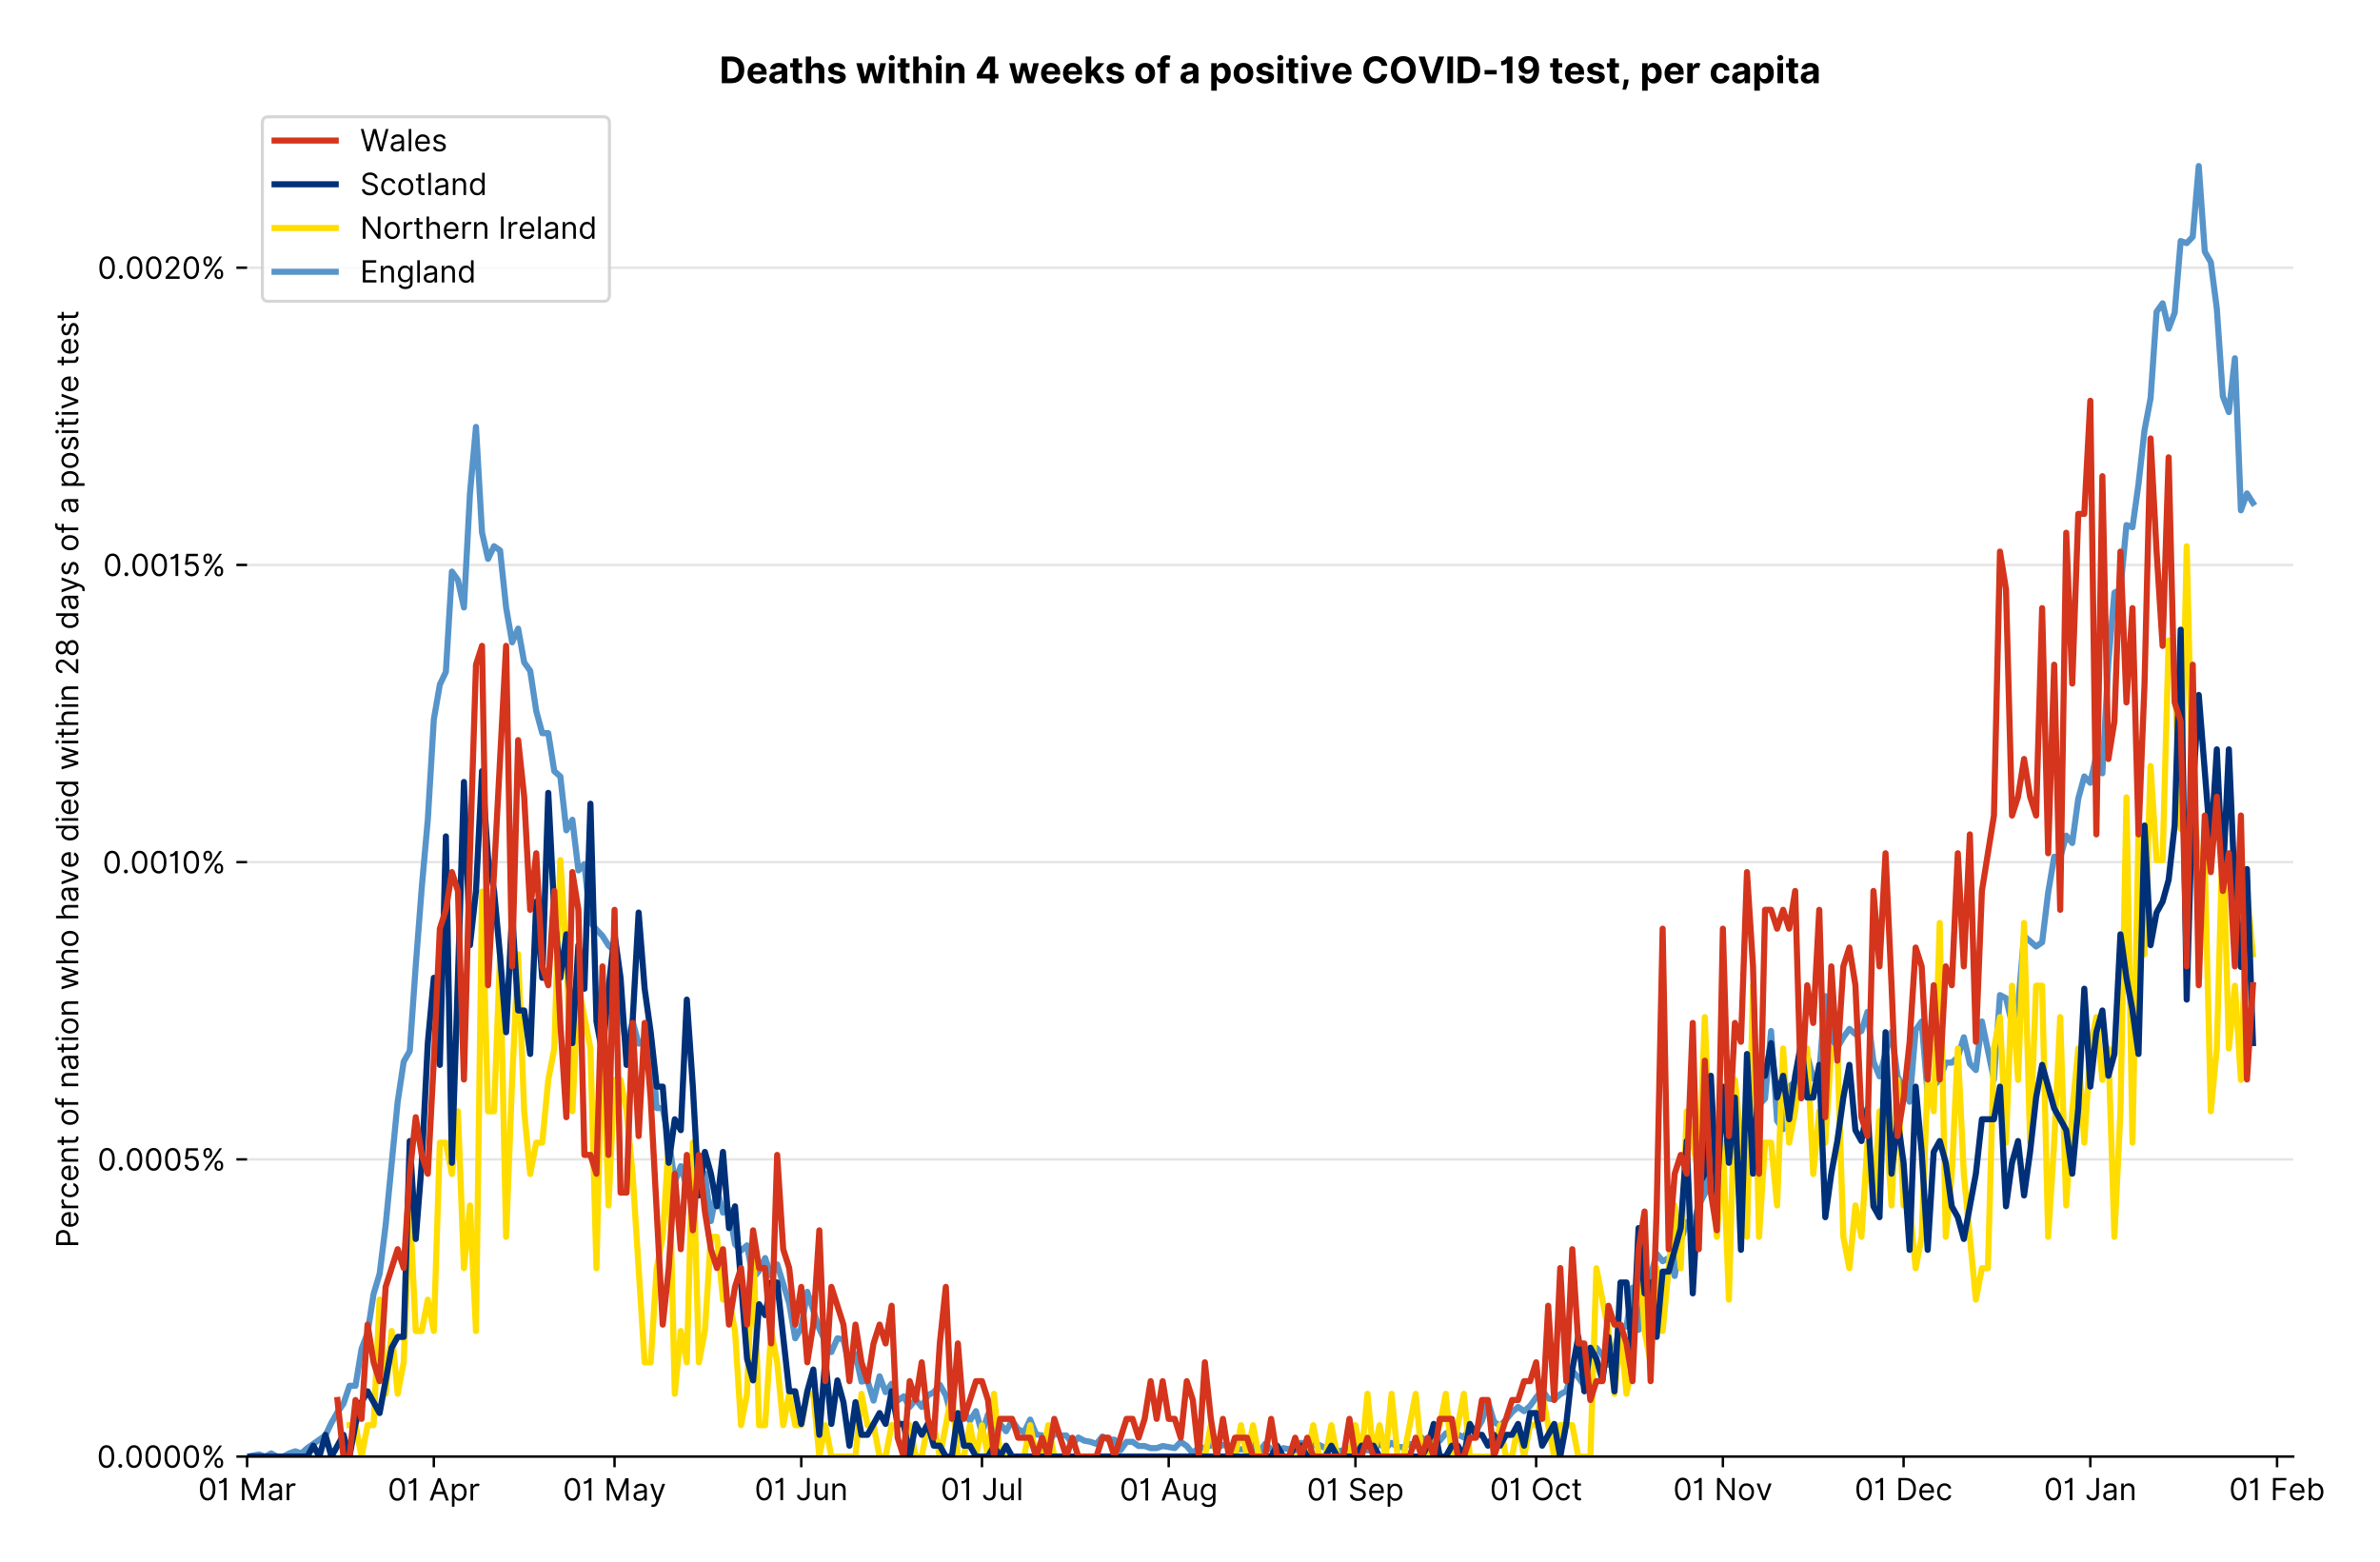 <?xml version="1.0" encoding="utf-8" standalone="no"?>
<!DOCTYPE svg PUBLIC "-//W3C//DTD SVG 1.1//EN"
  "http://www.w3.org/Graphics/SVG/1.1/DTD/svg11.dtd">
<!-- Created with matplotlib (https://matplotlib.org/) -->
<svg version="1.1" viewBox="0 0 778.871 511.276" xmlns="http://www.w3.org/2000/svg" xmlns:xlink="http://www.w3.org/1999/xlink">
 <defs>
  <style type="text/css">*{stroke-linecap:butt;stroke-linejoin:round;}</style>
 </defs>
 <g id="figure_1">
  <g id="patch_1">
   <path d="M 0 511.276 
L 778.871 511.276 
L 778.871 0 
L 0 0 
z
" style="fill:#ffffff;"/>
  </g>
  <g id="axes_1">
   <g id="patch_2">
    <path d="M 80.862 476.745 
L 750.462 476.745 
L 750.462 33.225 
L 80.862 33.225 
z
" style="fill:#ffffff;"/>
   </g>
   <g id="matplotlib.axis_1">
    <g id="xtick_1">
     <g id="line2d_1">
      <defs>
       <path d="M 0 0 
L 0 3.5 
" id="m1141a5caeb" style="stroke:#000000;stroke-width:0.8;"/>
      </defs>
      <g>
       <use style="stroke:#000000;stroke-width:0.8;" x="80.862" xlink:href="#m1141a5caeb" y="476.745"/>
      </g>
     </g>
     <g id="text_1">
      <!-- 01 Mar -->
      <g transform="translate(64.826 491.018)scale(0.1 -0.1)">
       <defs>
        <path d="M 31.25 -1 
Q 19.219 -1 12.594 8.766 
Q 5.969 18.531 5.969 36.359 
Q 5.969 54.047 12.641 63.875 
Q 19.312 73.719 31.25 73.719 
Q 43.188 73.719 49.859 63.875 
Q 56.531 54.047 56.531 36.359 
Q 56.531 18.531 49.906 8.766 
Q 43.297 -1 31.25 -1 
z
M 31.25 6.812 
Q 39.203 6.812 43.609 14.484 
Q 48.016 22.156 48.016 36.359 
Q 48.016 50.531 43.578 58.281 
Q 39.141 66.047 31.25 66.047 
Q 23.375 66.047 18.922 58.281 
Q 14.484 50.531 14.484 36.359 
Q 14.484 22.156 18.906 14.484 
Q 23.328 6.812 31.25 6.812 
z
" id="Inter-Regular-48"/>
        <path d="M 30.828 72.734 
L 30.828 0 
L 22.016 0 
L 22.016 59.938 
L 21.453 59.938 
Q 20.953 58.953 18.891 57.688 
Q 16.828 56.422 13.562 55.484 
Q 10.297 54.547 6.109 54.547 
L 6.109 61.938 
Q 10.328 61.938 13.422 63.453 
Q 16.516 64.984 18.594 67.047 
Q 20.672 69.109 21.75 70.766 
Q 22.828 72.438 23.016 72.734 
z
" id="Inter-Regular-49"/>
        <path id="Inter-Regular-32"/>
        <path d="M 8.812 72.734 
L 19.312 72.734 
L 44.031 12.359 
L 44.891 12.359 
L 69.609 72.734 
L 80.109 72.734 
L 80.109 0 
L 71.875 0 
L 71.875 55.25 
L 71.172 55.25 
L 48.438 0 
L 40.484 0 
L 17.75 55.25 
L 17.047 55.25 
L 17.047 0 
L 8.812 0 
z
" id="Inter-Regular-77"/>
        <path d="M 23.719 -1.281 
Q 18.531 -1.281 14.312 0.688 
Q 10.094 2.656 7.594 6.406 
Q 5.109 10.156 5.109 15.484 
Q 5.109 20.172 6.953 23.094 
Q 8.812 26.031 11.891 27.703 
Q 14.984 29.375 18.734 30.203 
Q 22.484 31.031 26.281 31.531 
Q 31.25 32.172 34.359 32.5 
Q 37.469 32.844 38.906 33.656 
Q 40.344 34.484 40.344 36.5 
L 40.344 36.797 
Q 40.344 42.047 37.484 44.953 
Q 34.625 47.875 28.844 47.875 
Q 22.828 47.875 19.422 45.234 
Q 16.016 42.609 14.625 39.625 
L 6.672 42.469 
Q 8.812 47.438 12.375 50.219 
Q 15.953 53.016 20.188 54.125 
Q 24.438 55.25 28.547 55.25 
Q 31.188 55.25 34.609 54.625 
Q 38.031 54.016 41.25 52.094 
Q 44.469 50.172 46.594 46.297 
Q 48.719 42.438 48.719 35.938 
L 48.719 0 
L 40.344 0 
L 40.344 7.391 
L 39.922 7.391 
Q 39.062 5.609 37.078 3.578 
Q 35.094 1.562 31.781 0.141 
Q 28.484 -1.281 23.719 -1.281 
z
M 25 6.25 
Q 29.969 6.25 33.391 8.203 
Q 36.828 10.156 38.578 13.234 
Q 40.344 16.328 40.344 19.75 
L 40.344 27.422 
Q 39.812 26.781 38.016 26.266 
Q 36.219 25.75 33.891 25.375 
Q 31.578 25 29.391 24.734 
Q 27.203 24.469 25.859 24.297 
Q 22.594 23.859 19.766 22.922 
Q 16.938 21.984 15.219 20.109 
Q 13.5 18.25 13.5 15.062 
Q 13.5 10.688 16.75 8.469 
Q 20 6.25 25 6.25 
z
" id="Inter-Regular-97"/>
        <path d="M 7.672 0 
L 7.672 54.547 
L 15.766 54.547 
L 15.766 46.312 
L 16.344 46.312 
Q 17.797 50.359 21.703 52.875 
Q 25.609 55.391 30.547 55.391 
Q 32.812 55.391 34.516 54.859 
Q 36.219 54.328 37.5 53.406 
L 34.656 46.312 
Q 33.766 46.766 32.578 47.031 
Q 31.391 47.297 29.828 47.297 
Q 23.859 47.297 19.953 43.656 
Q 16.047 40.016 16.047 34.516 
L 16.047 0 
z
" id="Inter-Regular-114"/>
       </defs>
       <use xlink:href="#Inter-Regular-48"/>
       <use x="62.5" xlink:href="#Inter-Regular-49"/>
       <use x="106.676" xlink:href="#Inter-Regular-32"/>
       <use x="134.801" xlink:href="#Inter-Regular-77"/>
       <use x="225.994" xlink:href="#Inter-Regular-97"/>
       <use x="282.386" xlink:href="#Inter-Regular-114"/>
      </g>
     </g>
    </g>
    <g id="xtick_2">
     <g id="line2d_2">
      <g>
       <use style="stroke:#000000;stroke-width:0.8;" x="141.972" xlink:href="#m1141a5caeb" y="476.745"/>
      </g>
     </g>
     <g id="text_2">
      <!-- 01 Apr -->
      <g transform="translate(126.887 491.117)scale(0.1 -0.1)">
       <defs>
        <path d="M 11.797 0 
L 2.562 0 
L 29.266 72.734 
L 38.359 72.734 
L 65.062 0 
L 55.828 0 
L 48.516 20.594 
L 19.109 20.594 
z
M 21.875 28.406 
L 45.734 28.406 
L 34.094 61.219 
L 33.531 61.219 
z
" id="Inter-Regular-65"/>
        <path d="M 7.672 -20.453 
L 7.672 54.547 
L 15.766 54.547 
L 15.766 45.875 
L 16.766 45.875 
Q 17.688 47.297 19.328 49.516 
Q 20.984 51.734 24.094 53.484 
Q 27.203 55.25 32.531 55.25 
Q 39.422 55.25 44.672 51.797 
Q 49.938 48.359 52.875 42.031 
Q 55.828 35.719 55.828 27.125 
Q 55.828 18.469 52.875 12.125 
Q 49.938 5.781 44.703 2.312 
Q 39.484 -1.141 32.672 -1.141 
Q 27.422 -1.141 24.25 0.609 
Q 21.094 2.375 19.391 4.625 
Q 17.688 6.891 16.766 8.375 
L 16.047 8.375 
L 16.047 -20.453 
z
M 15.906 27.266 
Q 15.906 18 19.938 12.188 
Q 23.969 6.391 31.531 6.391 
Q 36.797 6.391 40.328 9.172 
Q 43.859 11.969 45.641 16.703 
Q 47.438 21.453 47.438 27.266 
Q 47.438 33.031 45.672 37.656 
Q 43.922 42.297 40.391 45.016 
Q 36.859 47.734 31.531 47.734 
Q 23.859 47.734 19.875 42.078 
Q 15.906 36.438 15.906 27.266 
z
" id="Inter-Regular-112"/>
       </defs>
       <use xlink:href="#Inter-Regular-48"/>
       <use x="62.5" xlink:href="#Inter-Regular-49"/>
       <use x="106.676" xlink:href="#Inter-Regular-32"/>
       <use x="134.801" xlink:href="#Inter-Regular-65"/>
       <use x="202.415" xlink:href="#Inter-Regular-112"/>
       <use x="263.352" xlink:href="#Inter-Regular-114"/>
      </g>
     </g>
    </g>
    <g id="xtick_3">
     <g id="line2d_3">
      <g>
       <use style="stroke:#000000;stroke-width:0.8;" x="201.11" xlink:href="#m1141a5caeb" y="476.745"/>
      </g>
     </g>
     <g id="text_3">
      <!-- 01 May -->
      <g transform="translate(184.207 491.117)scale(0.1 -0.1)">
       <defs>
        <path d="M 12.781 -21.172 
Q 10.656 -21.172 8.984 -20.828 
Q 7.312 -20.484 6.672 -20.172 
L 8.812 -12.781 
Q 13.391 -13.953 16.453 -12.719 
Q 19.531 -11.5 21.734 -5.391 
L 23.578 -0.281 
L 3.406 54.547 
L 12.5 54.547 
L 27.562 11.078 
L 28.125 11.078 
L 43.188 54.547 
L 52.281 54.547 
L 28.844 -8.812 
Q 24.219 -21.172 12.781 -21.172 
z
" id="Inter-Regular-121"/>
       </defs>
       <use xlink:href="#Inter-Regular-48"/>
       <use x="62.5" xlink:href="#Inter-Regular-49"/>
       <use x="106.676" xlink:href="#Inter-Regular-32"/>
       <use x="134.801" xlink:href="#Inter-Regular-77"/>
       <use x="225.994" xlink:href="#Inter-Regular-97"/>
       <use x="282.386" xlink:href="#Inter-Regular-121"/>
      </g>
     </g>
    </g>
    <g id="xtick_4">
     <g id="line2d_4">
      <g>
       <use style="stroke:#000000;stroke-width:0.8;" x="262.22" xlink:href="#m1141a5caeb" y="476.745"/>
      </g>
     </g>
     <g id="text_4">
      <!-- 01 Jun -->
      <g transform="translate(246.935 491.018)scale(0.1 -0.1)">
       <defs>
        <path d="M 36.656 72.734 
L 45.453 72.734 
L 45.453 20.734 
Q 45.453 10.266 39.828 4.625 
Q 34.203 -1 24.719 -1 
Q 18.75 -1 14.094 1.188 
Q 9.453 3.375 6.781 7.422 
Q 4.125 11.469 4.125 17.047 
L 12.781 17.047 
Q 12.781 12.422 16.156 9.609 
Q 19.531 6.812 24.719 6.812 
Q 30.438 6.812 33.547 10.375 
Q 36.656 13.953 36.656 20.734 
z
" id="Inter-Regular-74"/>
        <path d="M 42.047 22.297 
L 42.047 54.547 
L 50.422 54.547 
L 50.422 0 
L 42.047 0 
L 42.047 9.234 
L 41.484 9.234 
Q 39.562 5.078 35.516 2.188 
Q 31.469 -0.703 25.281 -0.703 
Q 17.609 -0.703 12.641 4.375 
Q 7.672 9.453 7.672 19.891 
L 7.672 54.547 
L 16.047 54.547 
L 16.047 20.453 
Q 16.047 14.484 19.406 10.938 
Q 22.766 7.391 27.984 7.391 
Q 31.109 7.391 34.359 8.984 
Q 37.609 10.578 39.828 13.875 
Q 42.047 17.188 42.047 22.297 
z
" id="Inter-Regular-117"/>
        <path d="M 16.047 32.812 
L 16.047 0 
L 7.672 0 
L 7.672 54.547 
L 15.766 54.547 
L 15.766 46.016 
L 16.484 46.016 
Q 18.391 50.172 22.297 52.703 
Q 26.203 55.25 32.391 55.25 
Q 40.656 55.25 45.75 50.172 
Q 50.859 45.094 50.859 34.656 
L 50.859 0 
L 42.469 0 
L 42.469 34.094 
Q 42.469 40.516 39.125 44.125 
Q 35.797 47.734 29.969 47.734 
Q 23.969 47.734 20 43.844 
Q 16.047 39.953 16.047 32.812 
z
" id="Inter-Regular-110"/>
       </defs>
       <use xlink:href="#Inter-Regular-48"/>
       <use x="62.5" xlink:href="#Inter-Regular-49"/>
       <use x="106.676" xlink:href="#Inter-Regular-32"/>
       <use x="134.801" xlink:href="#Inter-Regular-74"/>
       <use x="189.063" xlink:href="#Inter-Regular-117"/>
       <use x="247.159" xlink:href="#Inter-Regular-110"/>
      </g>
     </g>
    </g>
    <g id="xtick_5">
     <g id="line2d_5">
      <g>
       <use style="stroke:#000000;stroke-width:0.8;" x="321.358" xlink:href="#m1141a5caeb" y="476.745"/>
      </g>
     </g>
     <g id="text_5">
      <!-- 01 Jul -->
      <g transform="translate(307.814 491.018)scale(0.1 -0.1)">
       <defs>
        <path d="M 16.047 72.734 
L 16.047 0 
L 7.672 0 
L 7.672 72.734 
z
" id="Inter-Regular-108"/>
       </defs>
       <use xlink:href="#Inter-Regular-48"/>
       <use x="62.5" xlink:href="#Inter-Regular-49"/>
       <use x="106.676" xlink:href="#Inter-Regular-32"/>
       <use x="134.801" xlink:href="#Inter-Regular-74"/>
       <use x="189.063" xlink:href="#Inter-Regular-117"/>
       <use x="247.159" xlink:href="#Inter-Regular-108"/>
      </g>
     </g>
    </g>
    <g id="xtick_6">
     <g id="line2d_6">
      <g>
       <use style="stroke:#000000;stroke-width:0.8;" x="382.468" xlink:href="#m1141a5caeb" y="476.745"/>
      </g>
     </g>
     <g id="text_6">
      <!-- 01 Aug -->
      <g transform="translate(366.396 491.117)scale(0.1 -0.1)">
       <defs>
        <path d="M 29.688 -21.594 
Q 20.562 -21.594 15.25 -18.266 
Q 9.938 -14.953 7.391 -10.656 
L 14.062 -5.969 
Q 15.203 -7.453 16.938 -9.391 
Q 18.688 -11.328 21.719 -12.766 
Q 24.75 -14.203 29.688 -14.203 
Q 36.297 -14.203 40.594 -11 
Q 44.891 -7.812 44.891 -1 
L 44.891 10.078 
L 44.172 10.078 
Q 43.25 8.594 41.562 6.406 
Q 39.875 4.219 36.734 2.531 
Q 33.594 0.859 28.266 0.859 
Q 21.656 0.859 16.422 3.984 
Q 11.188 7.109 8.141 13.062 
Q 5.109 19.031 5.109 27.562 
Q 5.109 35.938 8.062 42.172 
Q 11.016 48.406 16.266 51.828 
Q 21.516 55.25 28.406 55.25 
Q 33.734 55.25 36.875 53.484 
Q 40.016 51.734 41.703 49.516 
Q 43.391 47.297 44.312 45.875 
L 45.172 45.875 
L 45.172 54.547 
L 53.266 54.547 
L 53.266 -1.562 
Q 53.266 -8.594 50.078 -13.016 
Q 46.906 -17.438 41.562 -19.516 
Q 36.219 -21.594 29.688 -21.594 
z
M 29.406 8.375 
Q 36.969 8.375 41 13.5 
Q 45.031 18.641 45.031 27.703 
Q 45.031 36.547 41.047 42.141 
Q 37.078 47.734 29.406 47.734 
Q 24.078 47.734 20.547 45.031 
Q 17.016 42.328 15.25 37.781 
Q 13.5 33.234 13.5 27.703 
Q 13.5 19.172 17.5 13.766 
Q 21.516 8.375 29.406 8.375 
z
" id="Inter-Regular-103"/>
       </defs>
       <use xlink:href="#Inter-Regular-48"/>
       <use x="62.5" xlink:href="#Inter-Regular-49"/>
       <use x="106.676" xlink:href="#Inter-Regular-32"/>
       <use x="134.801" xlink:href="#Inter-Regular-65"/>
       <use x="202.415" xlink:href="#Inter-Regular-117"/>
       <use x="260.511" xlink:href="#Inter-Regular-103"/>
      </g>
     </g>
    </g>
    <g id="xtick_7">
     <g id="line2d_7">
      <g>
       <use style="stroke:#000000;stroke-width:0.8;" x="443.577" xlink:href="#m1141a5caeb" y="476.745"/>
      </g>
     </g>
     <g id="text_7">
      <!-- 01 Sep -->
      <g transform="translate(427.69 491.117)scale(0.1 -0.1)">
       <defs>
        <path d="M 48.578 54.547 
Q 47.938 59.938 43.391 62.922 
Q 38.844 65.906 32.25 65.906 
Q 25 65.906 20.594 62.484 
Q 16.188 59.062 16.188 53.828 
Q 16.188 49.922 18.578 47.531 
Q 20.984 45.141 24.266 43.797 
Q 27.562 42.469 30.25 41.766 
L 37.641 39.766 
Q 40.484 39.031 43.984 37.719 
Q 47.484 36.406 50.688 34.141 
Q 53.906 31.891 56 28.375 
Q 58.094 24.859 58.094 19.75 
Q 58.094 13.844 55.016 9.078 
Q 51.953 4.328 46.078 1.516 
Q 40.203 -1.281 31.812 -1.281 
Q 20.094 -1.281 13.203 4.25 
Q 6.328 9.797 5.688 18.75 
L 14.781 18.75 
Q 15.125 14.625 17.562 11.938 
Q 20 9.266 23.734 7.969 
Q 27.484 6.672 31.812 6.672 
Q 36.859 6.672 40.875 8.328 
Q 44.891 9.984 47.234 12.938 
Q 49.578 15.906 49.578 19.891 
Q 49.578 23.516 47.547 25.781 
Q 45.531 28.047 42.219 29.469 
Q 38.922 30.891 35.094 31.953 
L 26.141 34.516 
Q 17.609 36.969 12.641 41.516 
Q 7.672 46.062 7.672 53.406 
Q 7.672 59.516 10.984 64.078 
Q 14.312 68.641 19.938 71.172 
Q 25.562 73.719 32.531 73.719 
Q 39.562 73.719 45.031 71.219 
Q 50.5 68.719 53.703 64.375 
Q 56.922 60.047 57.109 54.547 
z
" id="Inter-Regular-83"/>
        <path d="M 30.547 -1.141 
Q 22.656 -1.141 16.953 2.359 
Q 11.266 5.859 8.188 12.156 
Q 5.109 18.469 5.109 26.844 
Q 5.109 35.234 8.188 41.641 
Q 11.266 48.047 16.781 51.641 
Q 22.297 55.25 29.688 55.25 
Q 33.953 55.25 38.109 53.828 
Q 42.266 52.422 45.672 49.234 
Q 49.078 46.062 51.094 40.844 
Q 53.125 35.625 53.125 27.984 
L 53.125 24.438 
L 13.531 24.438 
Q 13.812 15.703 18.484 11.047 
Q 23.156 6.391 30.547 6.391 
Q 35.484 6.391 39.031 8.516 
Q 42.578 10.656 44.172 14.922 
L 52.281 12.641 
Q 50.359 6.469 44.594 2.656 
Q 38.844 -1.141 30.547 -1.141 
z
M 13.531 31.672 
L 44.609 31.672 
Q 44.609 38.594 40.547 43.156 
Q 36.5 47.734 29.688 47.734 
Q 24.891 47.734 21.375 45.484 
Q 17.859 43.25 15.828 39.578 
Q 13.812 35.906 13.531 31.672 
z
" id="Inter-Regular-101"/>
       </defs>
       <use xlink:href="#Inter-Regular-48"/>
       <use x="62.5" xlink:href="#Inter-Regular-49"/>
       <use x="106.676" xlink:href="#Inter-Regular-32"/>
       <use x="134.801" xlink:href="#Inter-Regular-83"/>
       <use x="198.58" xlink:href="#Inter-Regular-101"/>
       <use x="256.818" xlink:href="#Inter-Regular-112"/>
      </g>
     </g>
    </g>
    <g id="xtick_8">
     <g id="line2d_8">
      <g>
       <use style="stroke:#000000;stroke-width:0.8;" x="502.715" xlink:href="#m1141a5caeb" y="476.745"/>
      </g>
     </g>
     <g id="text_8">
      <!-- 01 Oct -->
      <g transform="translate(487.559 491.018)scale(0.1 -0.1)">
       <defs>
        <path d="M 70.172 36.359 
Q 70.172 24.859 66.016 16.469 
Q 61.859 8.094 54.609 3.547 
Q 47.375 -1 38.062 -1 
Q 28.766 -1 21.516 3.547 
Q 14.281 8.094 10.125 16.469 
Q 5.969 24.859 5.969 36.359 
Q 5.969 47.875 10.125 56.25 
Q 14.281 64.625 21.516 69.172 
Q 28.766 73.719 38.062 73.719 
Q 47.375 73.719 54.609 69.172 
Q 61.859 64.625 66.016 56.25 
Q 70.172 47.875 70.172 36.359 
z
M 61.656 36.359 
Q 61.656 45.812 58.5 52.312 
Q 55.359 58.812 50.016 62.141 
Q 44.672 65.484 38.062 65.484 
Q 31.469 65.484 26.125 62.141 
Q 20.781 58.812 17.625 52.312 
Q 14.484 45.812 14.484 36.359 
Q 14.484 26.922 17.625 20.422 
Q 20.781 13.922 26.125 10.578 
Q 31.469 7.25 38.062 7.25 
Q 44.672 7.25 50.016 10.578 
Q 55.359 13.922 58.5 20.422 
Q 61.656 26.922 61.656 36.359 
z
" id="Inter-Regular-79"/>
        <path d="M 29.828 -1.141 
Q 22.156 -1.141 16.609 2.484 
Q 11.078 6.109 8.094 12.469 
Q 5.109 18.828 5.109 26.984 
Q 5.109 35.297 8.188 41.672 
Q 11.266 48.047 16.781 51.641 
Q 22.297 55.25 29.688 55.25 
Q 35.438 55.25 40.047 53.125 
Q 44.672 51 47.609 47.156 
Q 50.562 43.328 51.281 38.203 
L 42.906 38.203 
Q 41.938 41.938 38.656 44.828 
Q 35.375 47.734 29.828 47.734 
Q 22.484 47.734 17.984 42.141 
Q 13.5 36.547 13.5 27.266 
Q 13.5 17.797 17.938 12.094 
Q 22.375 6.391 29.828 6.391 
Q 34.734 6.391 38.234 8.906 
Q 41.734 11.438 42.906 15.906 
L 51.281 15.906 
Q 50.562 11.078 47.781 7.219 
Q 45 3.375 40.438 1.109 
Q 35.875 -1.141 29.828 -1.141 
z
" id="Inter-Regular-99"/>
        <path d="M 31.391 54.547 
L 31.391 47.438 
L 19.75 47.438 
L 19.75 15.625 
Q 19.75 12.078 20.797 10.312 
Q 21.844 8.562 23.484 7.969 
Q 25.141 7.391 26.984 7.391 
Q 28.375 7.391 29.266 7.547 
Q 30.156 7.703 30.688 7.812 
L 32.391 0.281 
Q 31.531 -0.031 30 -0.359 
Q 28.484 -0.703 26.141 -0.703 
Q 22.594 -0.703 19.188 0.812 
Q 15.797 2.344 13.578 5.469 
Q 11.359 8.594 11.359 13.359 
L 11.359 47.438 
L 3.125 47.438 
L 3.125 54.547 
L 11.359 54.547 
L 11.359 67.609 
L 19.75 67.609 
L 19.75 54.547 
z
" id="Inter-Regular-116"/>
       </defs>
       <use xlink:href="#Inter-Regular-48"/>
       <use x="62.5" xlink:href="#Inter-Regular-49"/>
       <use x="106.676" xlink:href="#Inter-Regular-32"/>
       <use x="134.801" xlink:href="#Inter-Regular-79"/>
       <use x="210.938" xlink:href="#Inter-Regular-99"/>
       <use x="266.761" xlink:href="#Inter-Regular-116"/>
      </g>
     </g>
    </g>
    <g id="xtick_9">
     <g id="line2d_9">
      <g>
       <use style="stroke:#000000;stroke-width:0.8;" x="563.825" xlink:href="#m1141a5caeb" y="476.745"/>
      </g>
     </g>
     <g id="text_9">
      <!-- 01 Nov -->
      <g transform="translate(547.554 491.018)scale(0.1 -0.1)">
       <defs>
        <path d="M 66.484 72.734 
L 66.484 0 
L 57.953 0 
L 18.328 57.109 
L 17.609 57.109 
L 17.609 0 
L 8.812 0 
L 8.812 72.734 
L 17.328 72.734 
L 57.109 15.484 
L 57.812 15.484 
L 57.812 72.734 
z
" id="Inter-Regular-78"/>
        <path d="M 29.828 -1.141 
Q 22.438 -1.141 16.875 2.375 
Q 11.328 5.891 8.219 12.203 
Q 5.109 18.531 5.109 26.984 
Q 5.109 35.516 8.219 41.859 
Q 11.328 48.219 16.875 51.734 
Q 22.438 55.25 29.828 55.25 
Q 37.219 55.25 42.766 51.734 
Q 48.328 48.219 51.438 41.859 
Q 54.547 35.516 54.547 26.984 
Q 54.547 18.531 51.438 12.203 
Q 48.328 5.891 42.766 2.375 
Q 37.219 -1.141 29.828 -1.141 
z
M 29.828 6.391 
Q 35.438 6.391 39.062 9.266 
Q 42.688 12.141 44.422 16.828 
Q 46.172 21.516 46.172 26.984 
Q 46.172 32.453 44.422 37.172 
Q 42.688 41.906 39.062 44.812 
Q 35.438 47.734 29.828 47.734 
Q 24.219 47.734 20.594 44.812 
Q 16.969 41.906 15.234 37.172 
Q 13.5 32.453 13.5 26.984 
Q 13.5 21.516 15.234 16.828 
Q 16.969 12.141 20.594 9.266 
Q 24.219 6.391 29.828 6.391 
z
" id="Inter-Regular-111"/>
        <path d="M 52.281 54.547 
L 32.109 0 
L 23.578 0 
L 3.406 54.547 
L 12.5 54.547 
L 27.562 11.078 
L 28.125 11.078 
L 43.188 54.547 
z
" id="Inter-Regular-118"/>
       </defs>
       <use xlink:href="#Inter-Regular-48"/>
       <use x="62.5" xlink:href="#Inter-Regular-49"/>
       <use x="106.676" xlink:href="#Inter-Regular-32"/>
       <use x="134.801" xlink:href="#Inter-Regular-78"/>
       <use x="210.085" xlink:href="#Inter-Regular-111"/>
       <use x="269.744" xlink:href="#Inter-Regular-118"/>
      </g>
     </g>
    </g>
    <g id="xtick_10">
     <g id="line2d_10">
      <g>
       <use style="stroke:#000000;stroke-width:0.8;" x="622.963" xlink:href="#m1141a5caeb" y="476.745"/>
      </g>
     </g>
     <g id="text_10">
      <!-- 01 Dec -->
      <g transform="translate(606.927 491.018)scale(0.1 -0.1)">
       <defs>
        <path d="M 31.25 0 
L 8.812 0 
L 8.812 72.734 
L 32.25 72.734 
Q 42.828 72.734 50.359 68.375 
Q 57.891 64.031 61.891 55.906 
Q 65.906 47.797 65.906 36.5 
Q 65.906 25.141 61.859 16.953 
Q 57.812 8.766 50.062 4.375 
Q 42.328 0 31.25 0 
z
M 17.609 7.812 
L 30.688 7.812 
Q 44.219 7.812 50.797 15.5 
Q 57.391 23.188 57.391 36.5 
Q 57.391 49.719 50.922 57.312 
Q 44.469 64.922 31.672 64.922 
L 17.609 64.922 
z
" id="Inter-Regular-68"/>
       </defs>
       <use xlink:href="#Inter-Regular-48"/>
       <use x="62.5" xlink:href="#Inter-Regular-49"/>
       <use x="106.676" xlink:href="#Inter-Regular-32"/>
       <use x="134.801" xlink:href="#Inter-Regular-68"/>
       <use x="206.676" xlink:href="#Inter-Regular-101"/>
       <use x="264.915" xlink:href="#Inter-Regular-99"/>
      </g>
     </g>
    </g>
    <g id="xtick_11">
     <g id="line2d_11">
      <g>
       <use style="stroke:#000000;stroke-width:0.8;" x="684.073" xlink:href="#m1141a5caeb" y="476.745"/>
      </g>
     </g>
     <g id="text_11">
      <!-- 01 Jan -->
      <g transform="translate(668.874 491.018)scale(0.1 -0.1)">
       <use xlink:href="#Inter-Regular-48"/>
       <use x="62.5" xlink:href="#Inter-Regular-49"/>
       <use x="106.676" xlink:href="#Inter-Regular-32"/>
       <use x="134.801" xlink:href="#Inter-Regular-74"/>
       <use x="189.063" xlink:href="#Inter-Regular-97"/>
       <use x="245.455" xlink:href="#Inter-Regular-110"/>
      </g>
     </g>
    </g>
    <g id="xtick_12">
     <g id="line2d_12">
      <g>
       <use style="stroke:#000000;stroke-width:0.8;" x="745.182" xlink:href="#m1141a5caeb" y="476.745"/>
      </g>
     </g>
     <g id="text_12">
      <!-- 01 Feb -->
      <g transform="translate(729.493 491.018)scale(0.1 -0.1)">
       <defs>
        <path d="M 8.812 0 
L 8.812 72.734 
L 52.422 72.734 
L 52.422 64.922 
L 17.609 64.922 
L 17.609 40.344 
L 49.156 40.344 
L 49.156 32.531 
L 17.609 32.531 
L 17.609 0 
z
" id="Inter-Regular-70"/>
        <path d="M 8.812 0 
L 8.812 72.734 
L 17.188 72.734 
L 17.188 45.875 
L 17.906 45.875 
Q 18.828 47.297 20.469 49.516 
Q 22.125 51.734 25.234 53.484 
Q 28.344 55.25 33.672 55.25 
Q 40.562 55.25 45.812 51.797 
Q 51.062 48.359 54.016 42.031 
Q 56.969 35.719 56.969 27.125 
Q 56.969 18.469 54.016 12.125 
Q 51.062 5.781 45.844 2.312 
Q 40.625 -1.141 33.812 -1.141 
Q 28.547 -1.141 25.391 0.609 
Q 22.234 2.375 20.531 4.625 
Q 18.828 6.891 17.906 8.375 
L 16.906 8.375 
L 16.906 0 
z
M 17.047 27.266 
Q 17.047 18 21.078 12.188 
Q 25.109 6.391 32.672 6.391 
Q 37.922 6.391 41.453 9.172 
Q 45 11.969 46.781 16.703 
Q 48.578 21.453 48.578 27.266 
Q 48.578 33.031 46.812 37.656 
Q 45.062 42.297 41.531 45.016 
Q 38 47.734 32.672 47.734 
Q 25 47.734 21.016 42.078 
Q 17.047 36.438 17.047 27.266 
z
" id="Inter-Regular-98"/>
       </defs>
       <use xlink:href="#Inter-Regular-48"/>
       <use x="62.5" xlink:href="#Inter-Regular-49"/>
       <use x="106.676" xlink:href="#Inter-Regular-32"/>
       <use x="134.801" xlink:href="#Inter-Regular-70"/>
       <use x="193.466" xlink:href="#Inter-Regular-101"/>
       <use x="251.705" xlink:href="#Inter-Regular-98"/>
      </g>
     </g>
    </g>
   </g>
   <g id="matplotlib.axis_2">
    <g id="ytick_1">
     <g id="line2d_13">
      <path clip-path="url(#p310ffa5096)" d="M 80.862 476.745 
L 750.462 476.745 
" style="fill:none;stroke:#e5e5e5;stroke-linecap:square;stroke-width:0.8;"/>
     </g>
     <g id="line2d_14">
      <defs>
       <path d="M 0 0 
L -3.5 0 
" id="m768288187f" style="stroke:#000000;stroke-width:0.8;"/>
      </defs>
      <g>
       <use style="stroke:#000000;stroke-width:0.8;" x="80.862" xlink:href="#m768288187f" y="476.745"/>
      </g>
     </g>
     <g id="text_13">
      <!-- 0.0000% -->
      <g transform="translate(31.731 480.382)scale(0.1 -0.1)">
       <defs>
        <path d="M 13.781 -0.562 
Q 11.156 -0.562 9.266 1.312 
Q 7.391 3.203 7.391 5.828 
Q 7.391 8.453 9.266 10.328 
Q 11.156 12.219 13.781 12.219 
Q 16.406 12.219 18.281 10.328 
Q 20.172 8.453 20.172 5.828 
Q 20.172 3.203 18.281 1.312 
Q 16.406 -0.562 13.781 -0.562 
z
" id="Inter-Regular-46"/>
        <path d="M 44.609 13.641 
L 44.609 17.469 
Q 44.609 21.453 46.25 24.766 
Q 47.906 28.094 51.078 30.094 
Q 54.266 32.109 58.812 32.109 
Q 63.422 32.109 66.547 30.094 
Q 69.672 28.094 71.266 24.766 
Q 72.875 21.453 72.875 17.469 
L 72.875 13.641 
Q 72.875 9.656 71.25 6.328 
Q 69.641 3.016 66.5 1 
Q 63.359 -1 58.812 -1 
Q 54.188 -1 51.031 1 
Q 47.875 3.016 46.234 6.328 
Q 44.609 9.656 44.609 13.641 
z
M 8.375 55.25 
L 8.375 59.094 
Q 8.375 63.062 10.031 66.375 
Q 11.688 69.703 14.859 71.703 
Q 18.047 73.719 22.594 73.719 
Q 27.203 73.719 30.328 71.703 
Q 33.453 69.703 35.047 66.375 
Q 36.656 63.062 36.656 59.094 
L 36.656 55.25 
Q 36.656 51.281 35.031 47.953 
Q 33.422 44.641 30.266 42.625 
Q 27.125 40.625 22.594 40.625 
Q 17.969 40.625 14.812 42.625 
Q 11.656 44.641 10.016 47.953 
Q 8.375 51.281 8.375 55.25 
z
M 11.078 0 
L 61.078 72.734 
L 69.172 72.734 
L 19.172 0 
z
M 51.844 17.469 
L 51.844 13.641 
Q 51.844 10.328 53.406 7.719 
Q 54.969 5.109 58.812 5.109 
Q 62.531 5.109 64.078 7.719 
Q 65.625 10.328 65.625 13.641 
L 65.625 17.469 
Q 65.625 20.781 64.125 23.391 
Q 62.641 26 58.812 26 
Q 55.078 26 53.453 23.391 
Q 51.844 20.781 51.844 17.469 
z
M 15.625 59.094 
L 15.625 55.25 
Q 15.625 51.953 17.188 49.344 
Q 18.75 46.734 22.594 46.734 
Q 26.312 46.734 27.859 49.344 
Q 29.406 51.953 29.406 55.25 
L 29.406 59.094 
Q 29.406 62.391 27.906 65 
Q 26.422 67.609 22.594 67.609 
Q 18.859 67.609 17.234 65 
Q 15.625 62.391 15.625 59.094 
z
" id="Inter-Regular-37"/>
       </defs>
       <use xlink:href="#Inter-Regular-48"/>
       <use x="62.5" xlink:href="#Inter-Regular-46"/>
       <use x="90.057" xlink:href="#Inter-Regular-48"/>
       <use x="152.557" xlink:href="#Inter-Regular-48"/>
       <use x="215.057" xlink:href="#Inter-Regular-48"/>
       <use x="277.557" xlink:href="#Inter-Regular-48"/>
       <use x="340.057" xlink:href="#Inter-Regular-37"/>
      </g>
     </g>
    </g>
    <g id="ytick_2">
     <g id="line2d_15">
      <path clip-path="url(#p310ffa5096)" d="M 80.862 379.463 
L 750.462 379.463 
" style="fill:none;stroke:#e5e5e5;stroke-linecap:square;stroke-width:0.8;"/>
     </g>
     <g id="line2d_16">
      <g>
       <use style="stroke:#000000;stroke-width:0.8;" x="80.862" xlink:href="#m768288187f" y="379.463"/>
      </g>
     </g>
     <g id="text_14">
      <!-- 0.0005% -->
      <g transform="translate(31.902 383.1)scale(0.1 -0.1)">
       <defs>
        <path d="M 30.25 -1 
Q 24 -1 19 1.484 
Q 14 3.984 10.969 8.312 
Q 7.953 12.641 7.672 18.188 
L 16.188 18.188 
Q 16.688 13.25 20.688 10.031 
Q 24.688 6.812 30.25 6.812 
Q 34.734 6.812 38.234 8.906 
Q 41.734 11.016 43.734 14.688 
Q 45.734 18.359 45.734 23.016 
Q 45.734 27.766 43.656 31.516 
Q 41.578 35.266 37.953 37.422 
Q 34.344 39.594 29.688 39.625 
Q 26.344 39.672 22.828 38.625 
Q 19.312 37.578 17.047 35.938 
L 8.812 36.938 
L 13.219 72.734 
L 51 72.734 
L 51 64.922 
L 20.594 64.922 
L 18.047 43.469 
L 18.469 43.469 
Q 20.703 45.234 24.078 46.406 
Q 27.453 47.578 31.109 47.578 
Q 37.781 47.578 43.016 44.406 
Q 48.266 41.234 51.266 35.719 
Q 54.266 30.219 54.266 23.156 
Q 54.266 16.188 51.156 10.734 
Q 48.047 5.297 42.609 2.141 
Q 37.188 -1 30.25 -1 
z
" id="Inter-Regular-53"/>
       </defs>
       <use xlink:href="#Inter-Regular-48"/>
       <use x="62.5" xlink:href="#Inter-Regular-46"/>
       <use x="90.057" xlink:href="#Inter-Regular-48"/>
       <use x="152.557" xlink:href="#Inter-Regular-48"/>
       <use x="215.057" xlink:href="#Inter-Regular-48"/>
       <use x="277.557" xlink:href="#Inter-Regular-53"/>
       <use x="338.352" xlink:href="#Inter-Regular-37"/>
      </g>
     </g>
    </g>
    <g id="ytick_3">
     <g id="line2d_17">
      <path clip-path="url(#p310ffa5096)" d="M 80.862 282.182 
L 750.462 282.182 
" style="fill:none;stroke:#e5e5e5;stroke-linecap:square;stroke-width:0.8;"/>
     </g>
     <g id="line2d_18">
      <g>
       <use style="stroke:#000000;stroke-width:0.8;" x="80.862" xlink:href="#m768288187f" y="282.182"/>
      </g>
     </g>
     <g id="text_15">
      <!-- 0.0010% -->
      <g transform="translate(33.564 285.819)scale(0.1 -0.1)">
       <use xlink:href="#Inter-Regular-48"/>
       <use x="62.5" xlink:href="#Inter-Regular-46"/>
       <use x="90.057" xlink:href="#Inter-Regular-48"/>
       <use x="152.557" xlink:href="#Inter-Regular-48"/>
       <use x="215.057" xlink:href="#Inter-Regular-49"/>
       <use x="259.233" xlink:href="#Inter-Regular-48"/>
       <use x="321.733" xlink:href="#Inter-Regular-37"/>
      </g>
     </g>
    </g>
    <g id="ytick_4">
     <g id="line2d_19">
      <path clip-path="url(#p310ffa5096)" d="M 80.862 184.9 
L 750.462 184.9 
" style="fill:none;stroke:#e5e5e5;stroke-linecap:square;stroke-width:0.8;"/>
     </g>
     <g id="line2d_20">
      <g>
       <use style="stroke:#000000;stroke-width:0.8;" x="80.862" xlink:href="#m768288187f" y="184.9"/>
      </g>
     </g>
     <g id="text_16">
      <!-- 0.0015% -->
      <g transform="translate(33.734 188.537)scale(0.1 -0.1)">
       <use xlink:href="#Inter-Regular-48"/>
       <use x="62.5" xlink:href="#Inter-Regular-46"/>
       <use x="90.057" xlink:href="#Inter-Regular-48"/>
       <use x="152.557" xlink:href="#Inter-Regular-48"/>
       <use x="215.057" xlink:href="#Inter-Regular-49"/>
       <use x="259.233" xlink:href="#Inter-Regular-53"/>
       <use x="320.028" xlink:href="#Inter-Regular-37"/>
      </g>
     </g>
    </g>
    <g id="ytick_5">
     <g id="line2d_21">
      <path clip-path="url(#p310ffa5096)" d="M 80.862 87.619 
L 750.462 87.619 
" style="fill:none;stroke:#e5e5e5;stroke-linecap:square;stroke-width:0.8;"/>
     </g>
     <g id="line2d_22">
      <g>
       <use style="stroke:#000000;stroke-width:0.8;" x="80.862" xlink:href="#m768288187f" y="87.619"/>
      </g>
     </g>
     <g id="text_17">
      <!-- 0.0020% -->
      <g transform="translate(31.93 91.255)scale(0.1 -0.1)">
       <defs>
        <path d="M 7.531 0 
L 7.531 6.391 
L 31.531 32.672 
Q 35.766 37.281 38.5 40.703 
Q 41.234 44.141 42.562 47.172 
Q 43.891 50.219 43.891 53.547 
Q 43.891 59.297 39.891 62.672 
Q 35.906 66.047 29.969 66.047 
Q 23.656 66.047 19.922 62.266 
Q 16.188 58.484 16.188 52.266 
L 7.812 52.266 
Q 7.812 58.672 10.75 63.5 
Q 13.703 68.328 18.797 71.016 
Q 23.906 73.719 30.25 73.719 
Q 36.656 73.719 41.578 71.016 
Q 46.516 68.328 49.312 63.734 
Q 52.125 59.156 52.125 53.547 
Q 52.125 49.531 50.688 45.719 
Q 49.25 41.906 45.719 37.234 
Q 42.188 32.562 35.938 25.859 
L 19.609 8.375 
L 19.609 7.812 
L 53.406 7.812 
L 53.406 0 
z
" id="Inter-Regular-50"/>
       </defs>
       <use xlink:href="#Inter-Regular-48"/>
       <use x="62.5" xlink:href="#Inter-Regular-46"/>
       <use x="90.057" xlink:href="#Inter-Regular-48"/>
       <use x="152.557" xlink:href="#Inter-Regular-48"/>
       <use x="215.057" xlink:href="#Inter-Regular-50"/>
       <use x="275.568" xlink:href="#Inter-Regular-48"/>
       <use x="338.068" xlink:href="#Inter-Regular-37"/>
      </g>
     </g>
    </g>
    <g id="text_18">
     <!-- Percent of nation who have died within 28 days of a positive test -->
     <g transform="translate(25.614 408.396)rotate(-90)scale(0.1 -0.1)">
      <defs>
       <path d="M 8.812 0 
L 8.812 72.734 
L 33.375 72.734 
Q 41.938 72.734 47.391 69.656 
Q 52.844 66.578 55.469 61.359 
Q 58.094 56.141 58.094 49.719 
Q 58.094 43.281 55.484 38.031 
Q 52.875 32.781 47.438 29.672 
Q 42.016 26.562 33.531 26.562 
L 17.609 26.562 
L 17.609 0 
z
M 17.609 34.375 
L 33.234 34.375 
Q 42.016 34.375 45.719 38.781 
Q 49.438 43.188 49.438 49.719 
Q 49.438 56.281 45.703 60.594 
Q 41.969 64.922 33.094 64.922 
L 17.609 64.922 
z
" id="Inter-Regular-80"/>
       <path d="M 31.969 54.547 
L 31.969 47.438 
L 19.75 47.438 
L 19.75 0 
L 11.359 0 
L 11.359 47.438 
L 2.562 47.438 
L 2.562 54.547 
L 11.359 54.547 
L 11.359 62.078 
Q 11.359 66.766 13.562 69.891 
Q 15.766 73.016 19.281 74.578 
Q 22.797 76.141 26.703 76.141 
Q 29.797 76.141 31.75 75.641 
Q 33.703 75.141 34.656 74.719 
L 32.25 67.469 
Q 31.609 67.688 30.484 68 
Q 29.375 68.328 27.562 68.328 
Q 23.406 68.328 21.578 66.234 
Q 19.75 64.141 19.75 60.078 
L 19.75 54.547 
z
" id="Inter-Regular-102"/>
       <path d="M 7.672 0 
L 7.672 54.547 
L 16.047 54.547 
L 16.047 0 
z
M 11.938 63.641 
Q 9.484 63.641 7.719 65.297 
Q 5.969 66.969 5.969 69.312 
Q 5.969 71.656 7.719 73.328 
Q 9.484 75 11.938 75 
Q 14.391 75 16.141 73.328 
Q 17.906 71.656 17.906 69.312 
Q 17.906 66.969 16.141 65.297 
Q 14.391 63.641 11.938 63.641 
z
" id="Inter-Regular-105"/>
       <path d="M 20.031 0 
L 3.406 54.547 
L 12.219 54.547 
L 24 12.781 
L 24.578 12.781 
L 36.219 54.547 
L 45.172 54.547 
L 56.672 12.922 
L 57.25 12.922 
L 69.031 54.547 
L 77.844 54.547 
L 61.219 0 
L 52.984 0 
L 41.047 41.906 
L 40.203 41.906 
L 28.266 0 
z
" id="Inter-Regular-119"/>
       <path d="M 16.047 32.812 
L 16.047 0 
L 7.672 0 
L 7.672 72.734 
L 16.047 72.734 
L 16.047 46.016 
L 16.766 46.016 
Q 18.688 50.25 22.531 52.75 
Q 26.391 55.25 32.812 55.25 
Q 41.188 55.25 46.297 50.203 
Q 51.422 45.172 51.422 34.656 
L 51.422 0 
L 43.047 0 
L 43.047 34.094 
Q 43.047 40.594 39.688 44.156 
Q 36.328 47.734 30.406 47.734 
Q 24.188 47.734 20.109 43.844 
Q 16.047 39.953 16.047 32.812 
z
" id="Inter-Regular-104"/>
       <path d="M 28.266 -1.141 
Q 21.453 -1.141 16.234 2.312 
Q 11.016 5.781 8.062 12.125 
Q 5.109 18.469 5.109 27.125 
Q 5.109 35.719 8.062 42.031 
Q 11.016 48.359 16.266 51.797 
Q 21.516 55.25 28.406 55.25 
Q 33.734 55.25 36.844 53.484 
Q 39.953 51.734 41.594 49.516 
Q 43.25 47.297 44.172 45.875 
L 44.891 45.875 
L 44.891 72.734 
L 53.266 72.734 
L 53.266 0 
L 45.172 0 
L 45.172 8.375 
L 44.172 8.375 
Q 43.25 6.891 41.547 4.625 
Q 39.844 2.375 36.688 0.609 
Q 33.531 -1.141 28.266 -1.141 
z
M 29.406 6.391 
Q 36.969 6.391 41 12.188 
Q 45.031 18 45.031 27.266 
Q 45.031 36.438 41.047 42.078 
Q 37.078 47.734 29.406 47.734 
Q 24.078 47.734 20.547 45.016 
Q 17.016 42.297 15.25 37.656 
Q 13.5 33.031 13.5 27.266 
Q 13.5 21.453 15.281 16.703 
Q 17.078 11.969 20.609 9.172 
Q 24.156 6.391 29.406 6.391 
z
" id="Inter-Regular-100"/>
       <path d="M 30.828 -1 
Q 23.516 -1 17.922 1.609 
Q 12.328 4.219 9.203 8.812 
Q 6.078 13.422 6.109 19.312 
Q 6.078 23.938 7.922 27.859 
Q 9.766 31.781 12.969 34.422 
Q 16.188 37.078 20.172 37.781 
L 20.172 38.203 
Q 14.953 39.562 11.859 44.078 
Q 8.766 48.609 8.812 54.406 
Q 8.766 59.938 11.609 64.297 
Q 14.453 68.672 19.438 71.188 
Q 24.438 73.719 30.828 73.719 
Q 37.141 73.719 42.109 71.188 
Q 47.094 68.672 49.953 64.297 
Q 52.812 59.938 52.844 54.406 
Q 52.812 48.609 49.703 44.078 
Q 46.594 39.562 41.484 38.203 
L 41.484 37.781 
Q 45.422 37.078 48.578 34.422 
Q 51.734 31.781 53.609 27.859 
Q 55.5 23.938 55.547 19.312 
Q 55.5 13.422 52.359 8.812 
Q 49.219 4.219 43.656 1.609 
Q 38.109 -1 30.828 -1 
z
M 30.828 6.812 
Q 38.219 6.812 42.531 10.344 
Q 46.844 13.891 46.875 19.75 
Q 46.844 23.859 44.75 27.016 
Q 42.656 30.188 39.047 32 
Q 35.438 33.812 30.828 33.812 
Q 26.172 33.812 22.531 32 
Q 18.891 30.188 16.812 27.016 
Q 14.734 23.859 14.781 19.75 
Q 14.734 13.891 19.031 10.344 
Q 23.328 6.812 30.828 6.812 
z
M 30.828 41.328 
Q 36.688 41.328 40.484 44.75 
Q 44.281 48.188 44.312 53.828 
Q 44.281 59.375 40.562 62.703 
Q 36.859 66.047 30.828 66.047 
Q 24.719 66.047 21 62.703 
Q 17.297 59.375 17.328 53.828 
Q 17.297 48.188 21.078 44.75 
Q 24.859 41.328 30.828 41.328 
z
" id="Inter-Regular-56"/>
       <path d="M 46.312 42.328 
L 38.781 40.203 
Q 37.672 43.047 35.078 45.531 
Q 32.5 48.016 26.984 48.016 
Q 21.984 48.016 18.656 45.719 
Q 15.344 43.438 15.344 39.922 
Q 15.344 36.797 17.609 34.984 
Q 19.891 33.172 24.719 31.953 
L 32.812 29.969 
Q 47.297 26.422 47.297 15.203 
Q 47.297 10.516 44.609 6.812 
Q 41.938 3.125 37.141 0.984 
Q 32.359 -1.141 26 -1.141 
Q 17.656 -1.141 12.188 2.484 
Q 6.719 6.109 5.25 13.062 
L 13.219 15.062 
Q 15.453 6.25 25.859 6.25 
Q 31.719 6.25 35.172 8.75 
Q 38.641 11.25 38.641 14.766 
Q 38.641 20.562 30.547 22.438 
L 21.453 24.578 
Q 13.953 26.344 10.453 30.094 
Q 6.969 33.844 6.969 39.484 
Q 6.969 44.109 9.578 47.656 
Q 12.188 51.203 16.703 53.219 
Q 21.234 55.25 26.984 55.25 
Q 35.094 55.25 39.719 51.703 
Q 44.359 48.156 46.312 42.328 
z
" id="Inter-Regular-115"/>
      </defs>
      <use xlink:href="#Inter-Regular-80"/>
      <use x="63.494" xlink:href="#Inter-Regular-101"/>
      <use x="121.733" xlink:href="#Inter-Regular-114"/>
      <use x="160.085" xlink:href="#Inter-Regular-99"/>
      <use x="215.909" xlink:href="#Inter-Regular-101"/>
      <use x="274.148" xlink:href="#Inter-Regular-110"/>
      <use x="332.671" xlink:href="#Inter-Regular-116"/>
      <use x="369.034" xlink:href="#Inter-Regular-32"/>
      <use x="397.159" xlink:href="#Inter-Regular-111"/>
      <use x="456.818" xlink:href="#Inter-Regular-102"/>
      <use x="492.898" xlink:href="#Inter-Regular-32"/>
      <use x="521.023" xlink:href="#Inter-Regular-110"/>
      <use x="579.546" xlink:href="#Inter-Regular-97"/>
      <use x="635.938" xlink:href="#Inter-Regular-116"/>
      <use x="672.301" xlink:href="#Inter-Regular-105"/>
      <use x="696.023" xlink:href="#Inter-Regular-111"/>
      <use x="755.682" xlink:href="#Inter-Regular-110"/>
      <use x="814.205" xlink:href="#Inter-Regular-32"/>
      <use x="842.33" xlink:href="#Inter-Regular-119"/>
      <use x="923.58" xlink:href="#Inter-Regular-104"/>
      <use x="982.671" xlink:href="#Inter-Regular-111"/>
      <use x="1042.33" xlink:href="#Inter-Regular-32"/>
      <use x="1070.455" xlink:href="#Inter-Regular-104"/>
      <use x="1129.546" xlink:href="#Inter-Regular-97"/>
      <use x="1185.938" xlink:href="#Inter-Regular-118"/>
      <use x="1241.62" xlink:href="#Inter-Regular-101"/>
      <use x="1299.858" xlink:href="#Inter-Regular-32"/>
      <use x="1327.983" xlink:href="#Inter-Regular-100"/>
      <use x="1390.057" xlink:href="#Inter-Regular-105"/>
      <use x="1413.779" xlink:href="#Inter-Regular-101"/>
      <use x="1472.017" xlink:href="#Inter-Regular-100"/>
      <use x="1534.091" xlink:href="#Inter-Regular-32"/>
      <use x="1562.216" xlink:href="#Inter-Regular-119"/>
      <use x="1643.466" xlink:href="#Inter-Regular-105"/>
      <use x="1667.188" xlink:href="#Inter-Regular-116"/>
      <use x="1703.551" xlink:href="#Inter-Regular-104"/>
      <use x="1762.642" xlink:href="#Inter-Regular-105"/>
      <use x="1786.364" xlink:href="#Inter-Regular-110"/>
      <use x="1844.887" xlink:href="#Inter-Regular-32"/>
      <use x="1873.012" xlink:href="#Inter-Regular-50"/>
      <use x="1933.523" xlink:href="#Inter-Regular-56"/>
      <use x="1995.171" xlink:href="#Inter-Regular-32"/>
      <use x="2023.296" xlink:href="#Inter-Regular-100"/>
      <use x="2085.37" xlink:href="#Inter-Regular-97"/>
      <use x="2141.762" xlink:href="#Inter-Regular-121"/>
      <use x="2197.444" xlink:href="#Inter-Regular-115"/>
      <use x="2249.716" xlink:href="#Inter-Regular-32"/>
      <use x="2277.841" xlink:href="#Inter-Regular-111"/>
      <use x="2337.5" xlink:href="#Inter-Regular-102"/>
      <use x="2373.58" xlink:href="#Inter-Regular-32"/>
      <use x="2401.705" xlink:href="#Inter-Regular-97"/>
      <use x="2458.097" xlink:href="#Inter-Regular-32"/>
      <use x="2486.222" xlink:href="#Inter-Regular-112"/>
      <use x="2547.16" xlink:href="#Inter-Regular-111"/>
      <use x="2606.819" xlink:href="#Inter-Regular-115"/>
      <use x="2659.091" xlink:href="#Inter-Regular-105"/>
      <use x="2682.813" xlink:href="#Inter-Regular-116"/>
      <use x="2719.177" xlink:href="#Inter-Regular-105"/>
      <use x="2742.898" xlink:href="#Inter-Regular-118"/>
      <use x="2798.58" xlink:href="#Inter-Regular-101"/>
      <use x="2856.819" xlink:href="#Inter-Regular-32"/>
      <use x="2884.944" xlink:href="#Inter-Regular-116"/>
      <use x="2921.307" xlink:href="#Inter-Regular-101"/>
      <use x="2979.546" xlink:href="#Inter-Regular-115"/>
      <use x="3031.819" xlink:href="#Inter-Regular-116"/>
     </g>
    </g>
   </g>
   <g id="line2d_23">
    <path clip-path="url(#p310ffa5096)" d="M 82.834 476.399 
L 84.805 476.054 
L 86.776 476.745 
L 88.748 475.708 
L 90.719 476.745 
L 92.69 476.745 
L 94.661 475.708 
L 96.633 475.017 
L 98.604 475.708 
L 100.575 473.98 
L 106.489 469.832 
L 108.46 465.684 
L 110.432 462.227 
L 112.403 459.462 
L 114.374 453.586 
L 116.345 453.586 
L 118.317 441.487 
L 120.288 436.302 
L 122.259 423.513 
L 124.231 416.945 
L 126.202 401.045 
L 130.144 360.602 
L 132.116 347.467 
L 134.087 344.01 
L 136.058 316.012 
L 138.029 290.433 
L 140.001 268.31 
L 141.972 235.472 
L 143.943 224.065 
L 145.915 219.918 
L 147.886 187.08 
L 149.857 189.845 
L 151.828 198.832 
L 153.8 161.5 
L 155.771 139.724 
L 157.742 174.29 
L 159.714 182.932 
L 161.685 178.784 
L 163.656 180.166 
L 165.627 198.832 
L 167.599 210.239 
L 169.57 205.745 
L 171.541 216.807 
L 173.512 219.572 
L 175.484 232.707 
L 177.455 239.966 
L 179.426 239.966 
L 181.398 252.41 
L 183.369 254.138 
L 185.34 271.767 
L 187.311 268.31 
L 189.283 284.902 
L 191.254 282.828 
L 193.225 301.84 
L 195.196 304.259 
L 197.168 306.333 
L 199.139 309.444 
L 201.11 311.172 
L 203.082 330.184 
L 205.053 342.973 
L 207.024 334.332 
L 208.995 341.591 
L 210.967 341.245 
L 212.938 338.48 
L 214.909 362.676 
L 216.881 362.676 
L 218.852 373.046 
L 220.823 386.873 
L 222.794 381.688 
L 224.766 388.601 
L 226.737 380.996 
L 228.708 383.762 
L 230.679 384.107 
L 232.651 399.662 
L 234.622 389.292 
L 236.593 396.897 
L 238.565 395.86 
L 240.536 407.267 
L 242.507 409.341 
L 244.478 407.612 
L 246.45 418.328 
L 248.421 415.908 
L 250.392 411.76 
L 252.363 417.637 
L 254.335 413.834 
L 258.277 426.624 
L 260.249 438.031 
L 262.22 434.574 
L 264.191 422.822 
L 268.134 434.92 
L 270.105 439.068 
L 272.076 442.524 
L 274.047 438.031 
L 276.019 438.376 
L 277.99 447.364 
L 279.961 443.216 
L 281.933 452.203 
L 283.904 451.857 
L 285.875 458.425 
L 287.846 450.475 
L 289.818 455.66 
L 291.789 452.894 
L 293.76 458.425 
L 295.732 457.042 
L 297.703 460.499 
L 299.674 458.079 
L 301.645 460.499 
L 303.617 456.697 
L 305.588 455.66 
L 307.559 453.24 
L 309.53 456.697 
L 311.502 463.955 
L 313.473 463.264 
L 315.444 462.227 
L 317.416 464.992 
L 319.387 461.881 
L 321.358 469.14 
L 323.329 462.918 
L 325.301 467.758 
L 327.272 466.029 
L 329.243 468.449 
L 331.214 464.992 
L 333.186 467.758 
L 335.157 468.795 
L 337.128 464.647 
L 339.1 469.486 
L 341.071 469.832 
L 343.042 472.597 
L 345.013 469.14 
L 346.985 469.832 
L 348.956 469.832 
L 350.927 472.597 
L 352.899 470.523 
L 354.87 471.56 
L 356.841 471.906 
L 358.812 472.597 
L 360.784 470.177 
L 362.755 471.214 
L 364.726 471.214 
L 366.697 474.671 
L 368.669 471.906 
L 370.64 471.906 
L 372.611 473.288 
L 374.583 473.288 
L 376.554 473.98 
L 378.525 473.98 
L 380.496 473.288 
L 384.439 473.98 
L 386.41 471.906 
L 388.381 473.288 
L 390.353 475.708 
L 392.324 473.634 
L 394.295 473.98 
L 396.267 472.943 
L 398.238 473.98 
L 400.209 472.943 
L 402.18 473.288 
L 404.152 474.671 
L 406.123 474.325 
L 408.094 474.671 
L 410.065 472.943 
L 412.037 475.362 
L 414.008 472.597 
L 417.951 476.054 
L 419.922 473.98 
L 423.864 474.671 
L 425.836 472.251 
L 427.807 475.017 
L 429.778 472.943 
L 431.75 472.943 
L 433.721 473.98 
L 435.692 473.98 
L 437.663 475.017 
L 441.606 474.325 
L 443.577 476.054 
L 445.548 473.98 
L 447.52 474.671 
L 449.491 474.671 
L 451.462 472.597 
L 453.434 473.98 
L 455.405 472.251 
L 457.376 473.634 
L 459.347 473.634 
L 461.319 472.597 
L 463.29 473.288 
L 465.261 470.523 
L 467.232 471.906 
L 469.204 470.869 
L 471.175 471.56 
L 473.146 469.14 
L 475.118 468.449 
L 479.06 470.523 
L 481.031 467.412 
L 483.003 468.449 
L 484.974 464.992 
L 486.945 458.771 
L 488.917 465.338 
L 490.888 466.721 
L 492.859 464.647 
L 494.83 462.227 
L 496.802 460.499 
L 498.773 461.881 
L 500.744 460.153 
L 502.715 457.388 
L 504.687 454.968 
L 506.658 457.734 
L 508.629 458.079 
L 510.601 456.351 
L 512.572 455.314 
L 514.543 448.746 
L 516.514 450.82 
L 518.486 453.586 
L 520.457 445.635 
L 522.428 441.142 
L 524.399 443.561 
L 526.371 446.672 
L 528.342 442.179 
L 530.313 433.883 
L 532.285 434.228 
L 534.256 421.439 
L 536.227 435.265 
L 538.198 421.785 
L 540.17 417.637 
L 542.141 410.378 
L 544.112 412.797 
L 546.083 411.76 
L 548.055 417.637 
L 550.026 406.23 
L 551.997 400.008 
L 553.969 401.39 
L 555.94 394.477 
L 557.911 390.675 
L 559.882 379.959 
L 561.854 381.342 
L 563.825 377.885 
L 565.796 379.614 
L 567.768 375.466 
L 569.739 380.651 
L 571.71 373.046 
L 573.681 360.948 
L 575.653 361.639 
L 577.624 359.565 
L 579.595 337.443 
L 581.566 366.824 
L 583.538 369.59 
L 585.509 355.763 
L 587.48 354.035 
L 589.452 353.343 
L 591.423 345.393 
L 593.394 352.998 
L 595.365 351.269 
L 597.337 326.036 
L 599.308 339.863 
L 601.279 342.973 
L 603.25 339.517 
L 605.222 336.752 
L 607.193 338.48 
L 609.164 337.443 
L 611.136 331.221 
L 613.107 347.467 
L 615.078 352.306 
L 617.049 344.702 
L 619.021 337.789 
L 620.992 352.306 
L 622.963 356.109 
L 624.935 360.602 
L 626.906 337.097 
L 628.877 334.332 
L 630.848 358.183 
L 632.82 355.417 
L 634.791 353.343 
L 636.762 347.813 
L 638.733 347.813 
L 640.705 346.084 
L 642.676 339.517 
L 644.647 348.158 
L 646.619 350.232 
L 648.59 334.332 
L 652.532 353.343 
L 654.504 325.69 
L 656.475 326.727 
L 658.446 335.023 
L 660.417 329.147 
L 662.389 306.333 
L 666.331 309.79 
L 668.303 308.407 
L 670.274 292.161 
L 672.245 280.409 
L 674.216 280.754 
L 676.188 273.495 
L 678.159 275.915 
L 680.13 261.397 
L 682.101 254.138 
L 684.073 256.212 
L 686.044 247.225 
L 688.015 253.101 
L 689.987 216.807 
L 691.958 193.993 
L 693.929 192.956 
L 695.9 171.87 
L 697.872 172.562 
L 699.843 158.39 
L 701.814 140.761 
L 703.786 130.391 
L 705.757 102.046 
L 707.728 99.281 
L 709.699 107.577 
L 711.671 102.392 
L 713.642 78.887 
L 715.613 79.578 
L 717.584 77.504 
L 719.556 54.345 
L 721.527 82.344 
L 723.498 85.8 
L 725.47 101.009 
L 727.441 129.7 
L 729.412 134.884 
L 731.383 117.256 
L 733.355 167.031 
L 735.326 161.5 
L 737.297 164.611 
L 737.297 164.611 
" style="fill:none;stroke:#5694ca;stroke-linecap:square;stroke-width:2;"/>
   </g>
   <g id="line2d_24">
    <path clip-path="url(#p310ffa5096)" d="M 114.374 466.471 
L 116.345 466.471 
L 118.317 476.745 
L 120.288 466.471 
L 122.259 466.471 
L 124.231 425.373 
L 126.202 456.196 
L 128.173 435.647 
L 130.144 456.196 
L 132.116 445.922 
L 134.087 394.55 
L 136.058 435.647 
L 138.029 435.647 
L 140.001 425.373 
L 141.972 435.647 
L 143.943 374.001 
L 145.915 374.001 
L 147.886 384.275 
L 149.857 363.726 
L 151.828 415.099 
L 153.8 394.55 
L 155.771 435.647 
L 157.742 291.806 
L 159.714 363.726 
L 161.685 363.726 
L 163.656 312.354 
L 165.627 404.824 
L 167.599 353.452 
L 169.57 312.354 
L 171.541 363.726 
L 173.512 384.275 
L 175.484 374.001 
L 177.455 374.001 
L 179.426 353.452 
L 181.398 343.178 
L 183.369 281.531 
L 185.34 312.354 
L 187.311 363.726 
L 189.283 322.629 
L 193.225 343.178 
L 195.196 415.099 
L 197.168 332.903 
L 199.139 394.55 
L 201.11 353.452 
L 203.082 353.452 
L 205.053 363.726 
L 207.024 384.275 
L 210.967 445.922 
L 212.938 445.922 
L 214.909 415.099 
L 216.881 404.824 
L 218.852 374.001 
L 220.823 456.196 
L 222.794 435.647 
L 224.766 445.922 
L 226.737 374.001 
L 228.708 445.922 
L 230.679 435.647 
L 232.651 404.824 
L 234.622 404.824 
L 236.593 425.373 
L 238.565 425.373 
L 240.536 435.647 
L 242.507 466.471 
L 244.478 456.196 
L 246.45 404.824 
L 248.421 466.471 
L 250.392 466.471 
L 252.363 435.647 
L 254.335 445.922 
L 256.306 466.471 
L 258.277 456.196 
L 260.249 466.471 
L 262.22 466.471 
L 264.191 456.196 
L 266.162 456.196 
L 268.134 476.745 
L 270.105 466.471 
L 272.076 476.745 
L 279.961 476.745 
L 281.933 456.196 
L 283.904 466.471 
L 285.875 466.471 
L 287.846 476.745 
L 289.818 476.745 
L 291.789 466.471 
L 297.703 466.471 
L 299.674 476.745 
L 301.645 476.745 
L 303.617 466.471 
L 305.588 466.471 
L 307.559 476.745 
L 311.502 456.196 
L 313.473 476.745 
L 315.444 476.745 
L 317.416 466.471 
L 319.387 476.745 
L 321.358 466.471 
L 323.329 476.745 
L 325.301 456.196 
L 327.272 476.745 
L 335.157 476.745 
L 337.128 466.471 
L 339.1 476.745 
L 341.071 476.745 
L 343.042 466.471 
L 345.013 476.745 
L 394.295 476.745 
L 396.267 466.471 
L 398.238 476.745 
L 404.152 476.745 
L 406.123 466.471 
L 408.094 476.745 
L 410.065 466.471 
L 412.037 476.745 
L 427.807 476.745 
L 429.778 466.471 
L 431.75 476.745 
L 433.721 476.745 
L 435.692 466.471 
L 437.663 476.745 
L 441.606 476.745 
L 443.577 466.471 
L 445.548 476.745 
L 447.52 456.196 
L 449.491 476.745 
L 451.462 466.471 
L 453.434 476.745 
L 455.405 456.196 
L 457.376 476.745 
L 459.347 476.745 
L 463.29 456.196 
L 465.261 476.745 
L 467.232 476.745 
L 469.204 466.471 
L 471.175 466.471 
L 473.146 456.196 
L 475.118 476.745 
L 479.06 456.196 
L 481.031 476.745 
L 488.917 476.745 
L 490.888 466.471 
L 492.859 476.745 
L 494.83 476.745 
L 496.802 466.471 
L 498.773 476.745 
L 500.744 466.471 
L 502.715 466.471 
L 504.687 456.196 
L 508.629 476.745 
L 510.601 466.471 
L 514.543 466.471 
L 516.514 476.745 
L 520.457 476.745 
L 522.428 415.099 
L 526.371 435.647 
L 528.342 456.196 
L 530.313 435.647 
L 532.285 456.196 
L 534.256 445.922 
L 536.227 404.824 
L 538.198 435.647 
L 540.17 445.922 
L 542.141 415.099 
L 544.112 435.647 
L 548.055 394.55 
L 550.026 415.099 
L 551.997 363.726 
L 555.94 384.275 
L 557.911 332.903 
L 559.882 384.275 
L 561.854 404.824 
L 563.825 374.001 
L 565.796 425.373 
L 567.768 353.452 
L 569.739 374.001 
L 571.71 404.824 
L 573.681 322.629 
L 575.653 404.824 
L 577.624 374.001 
L 579.595 374.001 
L 581.566 394.55 
L 583.538 343.178 
L 585.509 374.001 
L 587.48 363.726 
L 589.452 343.178 
L 591.423 343.178 
L 593.394 384.275 
L 595.365 363.726 
L 597.337 374.001 
L 599.308 343.178 
L 601.279 343.178 
L 603.25 404.824 
L 605.222 415.099 
L 607.193 394.55 
L 609.164 404.824 
L 611.136 374.001 
L 613.107 394.55 
L 615.078 363.726 
L 617.049 363.726 
L 619.021 394.55 
L 620.992 353.452 
L 622.963 394.55 
L 624.935 394.55 
L 626.906 415.099 
L 628.877 404.824 
L 630.848 353.452 
L 632.82 363.726 
L 634.791 302.08 
L 636.762 404.824 
L 638.733 384.275 
L 640.705 343.178 
L 642.676 384.275 
L 646.619 425.373 
L 648.59 415.099 
L 650.561 415.099 
L 652.532 343.178 
L 654.504 332.903 
L 656.475 374.001 
L 658.446 322.629 
L 660.417 353.452 
L 662.389 302.08 
L 664.36 374.001 
L 666.331 322.629 
L 668.303 322.629 
L 670.274 404.824 
L 672.245 374.001 
L 674.216 332.903 
L 676.188 394.55 
L 678.159 363.726 
L 680.13 343.178 
L 682.101 374.001 
L 684.073 343.178 
L 686.044 332.903 
L 688.015 353.452 
L 689.987 343.178 
L 691.958 404.824 
L 693.929 363.726 
L 695.9 260.982 
L 697.872 374.001 
L 699.843 271.257 
L 701.814 312.354 
L 703.786 250.708 
L 705.757 281.531 
L 707.728 281.531 
L 709.699 209.61 
L 711.671 219.885 
L 713.642 271.257 
L 715.613 178.787 
L 717.584 260.982 
L 719.556 281.531 
L 721.527 281.531 
L 723.498 363.726 
L 725.47 343.178 
L 727.441 271.257 
L 729.412 343.178 
L 731.383 322.629 
L 733.355 353.452 
L 735.326 291.806 
L 737.297 312.354 
L 737.297 312.354 
" style="fill:none;stroke:#ffdd00;stroke-linecap:square;stroke-width:2;"/>
   </g>
   <g id="line2d_25">
    <path clip-path="url(#p310ffa5096)" d="M 78.891 476.745 
L 100.575 476.745 
L 102.547 473.184 
L 104.518 476.745 
L 106.489 469.622 
L 108.46 476.745 
L 112.403 469.622 
L 114.374 476.745 
L 116.345 466.061 
L 118.317 458.939 
L 120.288 455.377 
L 124.231 462.5 
L 128.173 441.132 
L 130.144 437.571 
L 132.116 437.571 
L 134.087 373.468 
L 136.058 405.52 
L 138.029 380.591 
L 140.001 341.417 
L 141.972 320.049 
L 143.943 348.539 
L 145.915 273.752 
L 147.886 380.591 
L 149.857 320.049 
L 151.828 255.946 
L 153.8 309.365 
L 155.771 291.559 
L 157.742 252.385 
L 159.714 280.875 
L 161.685 291.559 
L 163.656 312.926 
L 165.627 337.855 
L 167.599 298.681 
L 169.57 330.733 
L 171.541 330.733 
L 173.512 344.978 
L 175.484 295.12 
L 177.455 320.049 
L 179.426 259.507 
L 181.398 298.681 
L 183.369 320.049 
L 185.34 305.804 
L 187.311 341.417 
L 189.283 309.365 
L 191.254 323.61 
L 193.225 263.069 
L 195.196 334.294 
L 197.168 344.978 
L 199.139 323.61 
L 201.11 305.804 
L 203.082 320.049 
L 205.053 348.539 
L 207.024 334.294 
L 208.995 298.681 
L 210.967 323.61 
L 212.938 337.855 
L 214.909 355.662 
L 216.881 355.662 
L 218.852 380.591 
L 220.823 366.345 
L 222.794 369.907 
L 224.766 327.171 
L 226.737 355.662 
L 228.708 391.274 
L 230.679 377.029 
L 232.651 384.152 
L 234.622 394.836 
L 236.593 377.029 
L 238.565 401.958 
L 240.536 394.836 
L 244.478 444.694 
L 246.45 451.816 
L 248.421 426.887 
L 250.392 430.448 
L 252.363 419.765 
L 254.335 419.765 
L 258.277 455.377 
L 260.249 455.377 
L 262.22 466.061 
L 264.191 455.377 
L 266.162 448.255 
L 268.134 469.622 
L 270.105 444.694 
L 272.076 466.061 
L 274.047 451.816 
L 276.019 458.939 
L 277.99 473.184 
L 279.961 458.939 
L 281.933 469.622 
L 283.904 469.622 
L 287.846 462.5 
L 289.818 466.061 
L 291.789 455.377 
L 293.76 466.061 
L 295.732 466.061 
L 297.703 476.745 
L 299.674 466.061 
L 301.645 469.622 
L 303.617 466.061 
L 305.588 473.184 
L 307.559 473.184 
L 309.53 476.745 
L 311.502 476.745 
L 313.473 462.5 
L 315.444 473.184 
L 317.416 473.184 
L 319.387 476.745 
L 323.329 476.745 
L 325.301 473.184 
L 327.272 476.745 
L 329.243 473.184 
L 331.214 476.745 
L 415.979 476.745 
L 417.951 473.184 
L 419.922 476.745 
L 421.893 476.745 
L 423.864 473.184 
L 425.836 473.184 
L 427.807 476.745 
L 433.721 476.745 
L 435.692 473.184 
L 437.663 476.745 
L 443.577 476.745 
L 445.548 473.184 
L 449.491 473.184 
L 451.462 476.745 
L 465.261 476.745 
L 467.232 473.184 
L 469.204 466.061 
L 471.175 476.745 
L 473.146 476.745 
L 475.118 473.184 
L 477.089 473.184 
L 479.06 476.745 
L 481.031 466.061 
L 483.003 469.622 
L 484.974 469.622 
L 486.945 473.184 
L 488.917 469.622 
L 490.888 473.184 
L 492.859 469.622 
L 494.83 469.622 
L 496.802 466.061 
L 498.773 473.184 
L 500.744 462.5 
L 502.715 462.5 
L 504.687 473.184 
L 508.629 466.061 
L 510.601 476.745 
L 512.572 466.061 
L 514.543 448.255 
L 516.514 437.571 
L 518.486 455.377 
L 520.457 441.132 
L 522.428 444.694 
L 524.399 451.816 
L 526.371 437.571 
L 528.342 455.377 
L 530.313 419.765 
L 532.285 419.765 
L 534.256 444.694 
L 536.227 401.958 
L 538.198 423.326 
L 540.17 419.765 
L 542.141 437.571 
L 544.112 416.203 
L 546.083 416.203 
L 550.026 401.958 
L 551.997 373.468 
L 553.969 423.326 
L 555.94 387.713 
L 557.911 384.152 
L 559.882 352.1 
L 561.854 391.274 
L 563.825 355.662 
L 565.796 380.591 
L 567.768 359.223 
L 569.739 409.081 
L 571.71 344.978 
L 573.681 384.152 
L 575.653 352.1 
L 577.624 352.1 
L 579.595 341.417 
L 581.566 359.223 
L 583.538 352.1 
L 585.509 366.345 
L 587.48 352.1 
L 589.452 341.417 
L 591.423 359.223 
L 593.394 359.223 
L 595.365 348.539 
L 597.337 398.397 
L 599.308 384.152 
L 601.279 373.468 
L 603.25 359.223 
L 605.222 348.539 
L 607.193 369.907 
L 609.164 373.468 
L 611.136 362.784 
L 613.107 394.836 
L 615.078 398.397 
L 617.049 337.855 
L 619.021 384.152 
L 620.992 366.345 
L 622.963 380.591 
L 624.935 409.081 
L 626.906 355.662 
L 628.877 377.029 
L 630.848 409.081 
L 632.82 377.029 
L 634.791 373.468 
L 636.762 380.591 
L 638.733 394.836 
L 640.705 398.397 
L 642.676 405.52 
L 646.619 384.152 
L 648.59 366.345 
L 652.532 366.345 
L 654.504 355.662 
L 656.475 394.836 
L 658.446 380.591 
L 660.417 373.468 
L 662.389 391.274 
L 664.36 377.029 
L 666.331 359.223 
L 668.303 348.539 
L 672.245 362.784 
L 676.188 369.907 
L 678.159 384.152 
L 680.13 362.784 
L 682.101 323.61 
L 684.073 355.662 
L 686.044 337.855 
L 688.015 330.733 
L 689.987 352.1 
L 691.958 344.978 
L 693.929 305.804 
L 695.9 320.049 
L 697.872 330.733 
L 699.843 344.978 
L 701.814 270.191 
L 703.786 309.365 
L 705.757 298.681 
L 707.728 295.12 
L 709.699 287.997 
L 711.671 270.191 
L 713.642 206.088 
L 715.613 327.171 
L 717.584 259.507 
L 719.556 227.456 
L 723.498 277.314 
L 725.47 245.262 
L 727.441 287.997 
L 729.412 245.262 
L 731.383 291.559 
L 733.355 316.488 
L 735.326 284.436 
L 737.297 341.417 
L 737.297 341.417 
" style="fill:none;stroke:#003078;stroke-linecap:square;stroke-width:2;"/>
   </g>
   <g id="line2d_26">
    <path clip-path="url(#p310ffa5096)" d="M 110.432 458.232 
L 112.403 476.745 
L 114.374 476.745 
L 116.345 458.232 
L 118.317 464.403 
L 120.288 433.548 
L 122.259 445.89 
L 124.231 452.061 
L 126.202 421.206 
L 130.144 408.864 
L 132.116 415.035 
L 134.087 384.18 
L 136.058 365.668 
L 138.029 378.01 
L 140.001 384.18 
L 141.972 347.155 
L 143.943 303.958 
L 145.915 297.787 
L 147.886 285.445 
L 149.857 291.616 
L 151.828 353.326 
L 153.8 279.274 
L 155.771 217.564 
L 157.742 211.393 
L 159.714 322.471 
L 165.627 211.393 
L 167.599 316.3 
L 169.57 242.248 
L 171.541 260.761 
L 173.512 297.787 
L 175.484 279.274 
L 177.455 316.3 
L 179.426 322.471 
L 181.398 291.616 
L 183.369 334.813 
L 185.34 365.668 
L 187.311 285.445 
L 189.283 297.787 
L 191.254 378.01 
L 193.225 378.01 
L 195.196 384.18 
L 197.168 316.3 
L 199.139 378.01 
L 201.11 297.787 
L 203.082 390.351 
L 205.053 390.351 
L 207.024 334.813 
L 208.995 371.839 
L 210.967 334.813 
L 212.938 359.497 
L 216.881 433.548 
L 218.852 415.035 
L 220.823 384.18 
L 222.794 408.864 
L 224.766 378.01 
L 226.737 402.693 
L 228.708 378.01 
L 230.679 396.522 
L 232.651 408.864 
L 234.622 415.035 
L 236.593 408.864 
L 238.565 433.548 
L 240.536 421.206 
L 242.507 415.035 
L 244.478 433.548 
L 246.45 402.693 
L 248.421 415.035 
L 250.392 415.035 
L 252.363 439.719 
L 254.335 378.01 
L 256.306 408.864 
L 258.277 415.035 
L 260.249 433.548 
L 262.22 421.206 
L 264.191 445.89 
L 266.162 433.548 
L 268.134 402.693 
L 270.105 452.061 
L 272.076 421.206 
L 276.019 433.548 
L 277.99 452.061 
L 279.961 433.548 
L 281.933 445.89 
L 283.904 452.061 
L 285.875 439.719 
L 287.846 433.548 
L 289.818 439.719 
L 291.789 427.377 
L 293.76 470.574 
L 295.732 476.745 
L 297.703 452.061 
L 299.674 458.232 
L 301.645 445.89 
L 303.617 464.403 
L 305.588 470.574 
L 307.559 439.719 
L 309.53 421.206 
L 311.502 464.403 
L 313.473 439.719 
L 315.444 464.403 
L 319.387 452.061 
L 321.358 452.061 
L 323.329 458.232 
L 325.301 476.745 
L 327.272 464.403 
L 331.214 464.403 
L 333.186 470.574 
L 337.128 470.574 
L 339.1 476.745 
L 341.071 470.574 
L 343.042 476.745 
L 345.013 464.403 
L 348.956 476.745 
L 350.927 470.574 
L 352.899 476.745 
L 358.812 476.745 
L 360.784 470.574 
L 362.755 470.574 
L 364.726 476.745 
L 368.669 464.403 
L 370.64 464.403 
L 372.611 470.574 
L 374.583 464.403 
L 376.554 452.061 
L 378.525 464.403 
L 380.496 452.061 
L 382.468 464.403 
L 384.439 464.403 
L 386.41 470.574 
L 388.381 452.061 
L 390.353 458.232 
L 392.324 476.745 
L 394.295 445.89 
L 396.267 464.403 
L 398.238 476.745 
L 400.209 464.403 
L 402.18 476.745 
L 404.152 470.574 
L 408.094 470.574 
L 410.065 476.745 
L 414.008 476.745 
L 415.979 464.403 
L 417.951 476.745 
L 421.893 476.745 
L 423.864 470.574 
L 425.836 476.745 
L 427.807 470.574 
L 429.778 476.745 
L 439.635 476.745 
L 441.606 464.403 
L 443.577 476.745 
L 445.548 476.745 
L 447.52 470.574 
L 449.491 476.745 
L 461.319 476.745 
L 463.29 470.574 
L 465.261 476.745 
L 467.232 470.574 
L 469.204 476.745 
L 471.175 464.403 
L 475.118 464.403 
L 477.089 476.745 
L 479.06 476.745 
L 481.031 470.574 
L 483.003 470.574 
L 484.974 458.232 
L 486.945 458.232 
L 488.917 476.745 
L 494.83 458.232 
L 496.802 458.232 
L 498.773 452.061 
L 500.744 452.061 
L 502.715 445.89 
L 504.687 464.403 
L 506.658 427.377 
L 508.629 458.232 
L 510.601 415.035 
L 512.572 452.061 
L 514.543 408.864 
L 516.514 439.719 
L 518.486 439.719 
L 520.457 458.232 
L 522.428 452.061 
L 524.399 452.061 
L 526.371 427.377 
L 528.342 433.548 
L 530.313 433.548 
L 532.285 439.719 
L 534.256 452.061 
L 536.227 408.864 
L 538.198 396.522 
L 540.17 452.061 
L 542.141 396.522 
L 544.112 303.958 
L 546.083 408.864 
L 548.055 384.18 
L 550.026 378.01 
L 551.997 384.18 
L 553.969 334.813 
L 555.94 408.864 
L 557.911 347.155 
L 559.882 390.351 
L 561.854 402.693 
L 563.825 303.958 
L 565.796 371.839 
L 567.768 334.813 
L 569.739 340.984 
L 571.71 285.445 
L 573.681 316.3 
L 575.653 384.18 
L 577.624 297.787 
L 579.595 297.787 
L 581.566 303.958 
L 583.538 297.787 
L 585.509 303.958 
L 587.48 291.616 
L 589.452 359.497 
L 591.423 322.471 
L 593.394 334.813 
L 595.365 297.787 
L 597.337 365.668 
L 599.308 316.3 
L 601.279 347.155 
L 603.25 316.3 
L 605.222 310.129 
L 607.193 322.471 
L 609.164 365.668 
L 611.136 371.839 
L 613.107 291.616 
L 615.078 316.3 
L 617.049 279.274 
L 619.021 322.471 
L 620.992 371.839 
L 622.963 359.497 
L 624.935 340.984 
L 626.906 310.129 
L 628.877 316.3 
L 630.848 353.326 
L 632.82 322.471 
L 634.791 353.326 
L 636.762 316.3 
L 638.733 322.471 
L 640.705 279.274 
L 642.676 316.3 
L 644.647 273.103 
L 646.619 340.984 
L 648.59 291.616 
L 652.532 266.932 
L 654.504 180.539 
L 656.475 192.881 
L 658.446 266.932 
L 660.417 260.761 
L 662.389 248.419 
L 664.36 260.761 
L 666.331 266.932 
L 668.303 199.052 
L 670.274 279.274 
L 672.245 217.564 
L 674.216 297.787 
L 676.188 174.368 
L 678.159 223.735 
L 680.13 168.197 
L 682.101 168.197 
L 684.073 131.171 
L 686.044 273.103 
L 688.015 155.855 
L 689.987 248.419 
L 691.958 236.077 
L 693.929 180.539 
L 695.9 229.906 
L 697.872 199.052 
L 699.843 273.103 
L 701.814 223.735 
L 703.786 143.513 
L 705.757 180.539 
L 707.728 211.393 
L 709.699 149.684 
L 711.671 229.906 
L 713.642 236.077 
L 715.613 316.3 
L 717.584 217.564 
L 719.556 322.471 
L 721.527 266.932 
L 723.498 285.445 
L 725.47 260.761 
L 727.441 291.616 
L 729.412 279.274 
L 731.383 316.3 
L 733.355 266.932 
L 735.326 353.326 
L 737.297 322.471 
L 737.297 322.471 
" style="fill:none;stroke:#d4351c;stroke-linecap:square;stroke-width:2;"/>
   </g>
   <g id="patch_3">
    <path d="M 80.862 476.745 
L 750.462 476.745 
" style="fill:none;stroke:#000000;stroke-linecap:square;stroke-linejoin:miter;stroke-width:0.8;"/>
   </g>
   <g id="text_19">
    <!-- Deaths within 4 weeks of a positive COVID-19 test, per capita -->
    <g transform="translate(235.451 27.225)scale(0.12 -0.12)">
     <defs>
      <path d="M 32.109 0 
L 6.328 0 
L 6.328 72.734 
L 32.312 72.734 
Q 43.297 72.734 51.219 68.375 
Q 59.156 64.031 63.422 55.891 
Q 67.688 47.766 67.688 36.438 
Q 67.688 25.078 63.406 16.906 
Q 59.125 8.734 51.156 4.359 
Q 43.188 0 32.109 0 
z
M 21.703 13.172 
L 31.469 13.172 
Q 41.734 13.172 47.031 18.703 
Q 52.344 24.25 52.344 36.438 
Q 52.344 48.547 47.031 54.047 
Q 41.734 59.547 31.5 59.547 
L 21.703 59.547 
z
" id="Inter-Bold-68"/>
      <path d="M 30.891 -1.062 
Q 22.516 -1.062 16.438 2.359 
Q 10.375 5.781 7.109 12.078 
Q 3.844 18.391 3.844 27.031 
Q 3.844 35.438 7.109 41.797 
Q 10.375 48.156 16.312 51.703 
Q 22.266 55.25 30.297 55.25 
Q 37.5 55.25 43.297 52.188 
Q 49.109 49.141 52.516 42.984 
Q 55.938 36.828 55.938 27.562 
L 55.938 23.406 
L 18.781 23.406 
L 18.781 23.359 
Q 18.781 17.266 22.125 13.75 
Q 25.469 10.234 31.141 10.234 
Q 34.938 10.234 37.703 11.828 
Q 40.484 13.422 41.625 16.547 
L 55.609 15.625 
Q 54.016 8.031 47.516 3.484 
Q 41.016 -1.062 30.891 -1.062 
z
M 18.781 32.781 
L 41.688 32.781 
Q 41.656 37.641 38.562 40.797 
Q 35.484 43.969 30.547 43.969 
Q 25.5 43.969 22.266 40.688 
Q 19.031 37.422 18.781 32.781 
z
" id="Inter-Bold-101"/>
      <path d="M 21.594 -1.031 
Q 13.781 -1.031 8.625 3.047 
Q 3.484 7.141 3.484 15.234 
Q 3.484 21.344 6.359 24.812 
Q 9.234 28.297 13.906 29.906 
Q 18.578 31.531 23.969 32.031 
Q 31.078 32.734 34.125 33.516 
Q 37.188 34.297 37.188 36.938 
L 37.188 37.141 
Q 37.188 40.516 35.062 42.359 
Q 32.953 44.219 29.078 44.219 
Q 25 44.219 22.578 42.438 
Q 20.172 40.656 19.391 37.922 
L 5.406 39.062 
Q 6.969 46.516 13.156 50.875 
Q 19.359 55.25 29.156 55.25 
Q 35.234 55.25 40.516 53.328 
Q 45.812 51.422 49.062 47.344 
Q 52.312 43.281 52.312 36.797 
L 52.312 0 
L 37.969 0 
L 37.969 7.562 
L 37.531 7.562 
Q 35.547 3.766 31.578 1.359 
Q 27.625 -1.031 21.594 -1.031 
z
M 25.922 9.406 
Q 30.891 9.406 34.078 12.297 
Q 37.281 15.203 37.281 19.5 
L 37.281 25.281 
Q 36.406 24.688 34.531 24.219 
Q 32.672 23.75 30.562 23.406 
Q 28.453 23.078 26.781 22.828 
Q 22.797 22.266 20.359 20.594 
Q 17.938 18.922 17.938 15.734 
Q 17.938 12.609 20.188 11 
Q 22.438 9.406 25.922 9.406 
z
" id="Inter-Bold-97"/>
      <path d="M 35.047 54.547 
L 35.047 43.188 
L 24.781 43.188 
L 24.781 16.766 
Q 24.781 13.641 26.203 12.531 
Q 27.625 11.438 29.906 11.438 
Q 30.969 11.438 32.031 11.625 
Q 33.094 11.828 33.672 11.938 
L 36.047 0.672 
Q 34.906 0.312 32.844 -0.156 
Q 30.797 -0.641 27.844 -0.75 
Q 19.609 -1.094 14.609 2.828 
Q 9.625 6.75 9.656 14.766 
L 9.656 43.188 
L 2.203 43.188 
L 2.203 54.547 
L 9.656 54.547 
L 9.656 67.609 
L 24.781 67.609 
L 24.781 54.547 
z
" id="Inter-Bold-116"/>
      <path d="M 21.172 31.531 
L 21.172 0 
L 6.031 0 
L 6.031 72.734 
L 20.734 72.734 
L 20.734 44.922 
L 21.375 44.922 
Q 23.266 49.75 27.359 52.5 
Q 31.469 55.25 37.672 55.25 
Q 46.203 55.25 51.391 49.781 
Q 56.578 44.312 56.531 34.734 
L 56.531 0 
L 41.406 0 
L 41.406 32.031 
Q 41.438 37.078 38.859 39.875 
Q 36.297 42.688 31.672 42.688 
Q 27.062 42.688 24.125 39.75 
Q 21.203 36.828 21.172 31.531 
z
" id="Inter-Bold-104"/>
      <path d="M 51.422 38.984 
L 37.578 38.141 
Q 37 40.766 34.688 42.641 
Q 32.391 44.531 28.453 44.531 
Q 24.938 44.531 22.5 43.047 
Q 20.062 41.578 20.094 39.141 
Q 20.062 37.188 21.641 35.828 
Q 23.219 34.484 27.031 33.672 
L 36.891 31.672 
Q 52.625 28.438 52.672 16.906 
Q 52.672 11.547 49.516 7.484 
Q 46.375 3.438 40.906 1.188 
Q 35.438 -1.062 28.375 -1.062 
Q 17.547 -1.062 11.109 3.453 
Q 4.688 7.984 3.625 15.797 
L 18.5 16.578 
Q 19.219 13.25 21.781 11.547 
Q 24.359 9.844 28.406 9.844 
Q 32.391 9.844 34.812 11.406 
Q 37.25 12.969 37.281 15.375 
Q 37.188 19.422 30.297 20.812 
L 20.844 22.688 
Q 5.016 25.859 5.078 38.281 
Q 5.047 46.172 11.375 50.703 
Q 17.719 55.25 28.203 55.25 
Q 38.531 55.25 44.469 50.875 
Q 50.422 46.516 51.422 38.984 
z
" id="Inter-Bold-115"/>
      <path id="Inter-Bold-32"/>
      <path d="M 16.797 0 
L 1.953 54.547 
L 17.266 54.547 
L 25.719 17.891 
L 26.203 17.891 
L 35.016 54.547 
L 50.031 54.547 
L 58.984 18.109 
L 59.453 18.109 
L 67.75 54.547 
L 83.031 54.547 
L 68.219 0 
L 52.203 0 
L 42.828 34.297 
L 42.156 34.297 
L 32.781 0 
z
" id="Inter-Bold-119"/>
      <path d="M 6.031 0 
L 6.031 54.547 
L 21.172 54.547 
L 21.172 0 
z
M 13.688 61.578 
Q 10.344 61.578 7.922 63.828 
Q 5.516 66.094 5.516 69.25 
Q 5.516 72.406 7.922 74.641 
Q 10.344 76.875 13.688 76.875 
Q 17.062 76.875 19.469 74.641 
Q 21.891 72.406 21.891 69.25 
Q 21.891 66.094 19.469 63.828 
Q 17.062 61.578 13.688 61.578 
z
" id="Inter-Bold-105"/>
      <path d="M 21.172 31.531 
L 21.172 0 
L 6.031 0 
L 6.031 54.547 
L 20.453 54.547 
L 20.453 44.922 
L 21.094 44.922 
Q 22.938 49.688 27.172 52.469 
Q 31.422 55.25 37.5 55.25 
Q 46.031 55.25 51.172 49.766 
Q 56.328 44.281 56.328 34.734 
L 56.328 0 
L 41.188 0 
L 41.188 32.031 
Q 41.234 37.031 38.641 39.859 
Q 36.047 42.688 31.5 42.688 
Q 26.922 42.688 24.062 39.75 
Q 21.203 36.828 21.172 31.531 
z
" id="Inter-Bold-110"/>
      <path d="M 4.797 12.781 
L 4.797 24.891 
L 35.156 72.734 
L 54.406 72.734 
L 54.406 25.109 
L 63.422 25.109 
L 63.422 12.781 
L 54.406 12.781 
L 54.406 0 
L 39.703 0 
L 39.703 12.781 
z
M 39.984 25.109 
L 39.984 55.969 
L 39.422 55.969 
L 20.281 25.672 
L 20.281 25.109 
z
" id="Inter-Bold-52"/>
      <path d="M 6.031 0 
L 6.031 72.734 
L 21.172 72.734 
L 21.172 33.844 
L 21.984 33.844 
L 39.453 54.547 
L 56.812 54.547 
L 36.578 30.938 
L 57.844 0 
L 40.125 0 
L 25.25 21.984 
L 21.172 17.328 
L 21.172 0 
z
" id="Inter-Bold-107"/>
      <path d="M 30.688 -1.062 
Q 22.406 -1.062 16.391 2.469 
Q 10.375 6 7.109 12.328 
Q 3.844 18.672 3.844 27.062 
Q 3.844 35.516 7.109 41.844 
Q 10.375 48.188 16.391 51.719 
Q 22.406 55.25 30.688 55.25 
Q 38.953 55.25 44.969 51.719 
Q 51 48.188 54.266 41.844 
Q 57.531 35.516 57.531 27.062 
Q 57.531 18.672 54.266 12.328 
Q 51 6 44.969 2.469 
Q 38.953 -1.062 30.688 -1.062 
z
M 30.75 10.656 
Q 36.359 10.656 39.25 15.344 
Q 42.156 20.031 42.156 27.172 
Q 42.156 34.297 39.25 39 
Q 36.359 43.719 30.75 43.719 
Q 25.031 43.719 22.125 39 
Q 19.219 34.297 19.219 27.172 
Q 19.219 20.031 22.125 15.344 
Q 25.031 10.656 30.75 10.656 
z
" id="Inter-Bold-111"/>
      <path d="M 35.875 54.547 
L 35.875 43.188 
L 25.031 43.188 
L 25.031 0 
L 9.906 0 
L 9.906 43.188 
L 2.203 43.188 
L 2.203 54.547 
L 9.906 54.547 
L 9.906 58.484 
Q 9.906 67.406 15 71.766 
Q 20.094 76.141 27.812 76.141 
Q 31.281 76.141 34.172 75.609 
Q 37.078 75.078 38.5 74.641 
L 35.828 63.281 
Q 34.938 63.562 33.625 63.812 
Q 32.312 64.062 30.969 64.062 
Q 27.625 64.062 26.328 62.516 
Q 25.031 60.969 25.031 58.203 
L 25.031 54.547 
z
" id="Inter-Bold-102"/>
      <path d="M 6.031 -20.453 
L 6.031 54.547 
L 20.953 54.547 
L 20.953 45.391 
L 21.625 45.391 
Q 22.656 47.625 24.531 49.891 
Q 26.422 52.172 29.5 53.703 
Q 32.594 55.25 37.141 55.25 
Q 43.141 55.25 48.141 52.141 
Q 53.156 49.047 56.188 42.812 
Q 59.234 36.578 59.234 27.203 
Q 59.234 18.078 56.281 11.812 
Q 53.344 5.547 48.328 2.328 
Q 43.328 -0.891 37.109 -0.891 
Q 32.703 -0.891 29.625 0.562 
Q 26.562 2.031 24.625 4.25 
Q 22.688 6.469 21.625 8.734 
L 21.172 8.734 
L 21.172 -20.453 
z
M 20.844 27.266 
Q 20.844 20 23.844 15.578 
Q 26.844 11.156 32.312 11.156 
Q 37.891 11.156 40.828 15.641 
Q 43.781 20.141 43.781 27.266 
Q 43.781 34.375 40.844 38.797 
Q 37.922 43.219 32.312 43.219 
Q 26.812 43.219 23.828 38.906 
Q 20.844 34.594 20.844 27.266 
z
" id="Inter-Bold-112"/>
      <path d="M 56.891 54.547 
L 37.828 0 
L 20.781 0 
L 1.703 54.547 
L 17.688 54.547 
L 29.016 15.516 
L 29.578 15.516 
L 40.875 54.547 
z
" id="Inter-Bold-118"/>
      <path d="M 70.484 47.266 
L 54.938 47.266 
Q 54.047 53.266 49.812 56.688 
Q 45.594 60.125 39.281 60.125 
Q 30.828 60.125 25.734 53.922 
Q 20.641 47.734 20.641 36.359 
Q 20.641 24.719 25.766 18.656 
Q 30.891 12.609 39.172 12.609 
Q 45.312 12.609 49.578 15.812 
Q 53.844 19.031 54.938 24.859 
L 70.484 24.781 
Q 69.672 18.109 65.734 12.219 
Q 61.797 6.328 55.031 2.656 
Q 48.266 -1 38.922 -1 
Q 29.188 -1 21.531 3.406 
Q 13.891 7.812 9.469 16.156 
Q 5.047 24.5 5.047 36.359 
Q 5.047 48.266 9.516 56.609 
Q 14 64.953 21.656 69.328 
Q 29.328 73.719 38.922 73.719 
Q 47.344 73.719 54.109 70.609 
Q 60.875 67.5 65.188 61.594 
Q 69.5 55.688 70.484 47.266 
z
" id="Inter-Bold-67"/>
      <path d="M 73.156 36.359 
Q 73.156 24.469 68.656 16.125 
Q 64.172 7.781 56.469 3.391 
Q 48.766 -1 39.094 -1 
Q 29.406 -1 21.703 3.406 
Q 14 7.812 9.516 16.172 
Q 5.047 24.531 5.047 36.359 
Q 5.047 48.266 9.516 56.609 
Q 14 64.953 21.703 69.328 
Q 29.406 73.719 39.094 73.719 
Q 48.766 73.719 56.469 69.328 
Q 64.172 64.953 68.656 56.609 
Q 73.156 48.266 73.156 36.359 
z
M 57.562 36.359 
Q 57.562 47.938 52.516 54.031 
Q 47.484 60.125 39.094 60.125 
Q 30.719 60.125 25.672 54.031 
Q 20.641 47.938 20.641 36.359 
Q 20.641 24.828 25.672 18.719 
Q 30.719 12.609 39.094 12.609 
Q 47.484 12.609 52.516 18.719 
Q 57.562 24.828 57.562 36.359 
z
" id="Inter-Bold-79"/>
      <path d="M 19.469 72.734 
L 37.047 17.469 
L 37.719 17.469 
L 55.328 72.734 
L 72.375 72.734 
L 47.297 0 
L 27.484 0 
L 2.375 72.734 
z
" id="Inter-Bold-86"/>
      <path d="M 21.703 72.734 
L 21.703 0 
L 6.328 0 
L 6.328 72.734 
z
" id="Inter-Bold-73"/>
      <path d="M 40.016 35.859 
L 40.016 23.859 
L 6.859 23.859 
L 6.859 35.859 
z
" id="Inter-Bold-45"/>
      <path d="M 36.016 72.734 
L 36.016 0 
L 20.672 0 
L 20.672 53.906 
L 20 53.906 
Q 18.828 52.094 15.016 50.297 
Q 11.219 48.516 5.188 48.516 
L 5.188 60.719 
Q 9.875 60.719 13.391 62.797 
Q 16.906 64.875 18.891 67.703 
Q 20.875 70.531 20.953 72.734 
z
" id="Inter-Bold-49"/>
      <path d="M 32.203 73.938 
Q 37.828 73.938 43.016 72.062 
Q 48.219 70.203 52.312 66.047 
Q 56.422 61.891 58.844 55.047 
Q 61.266 48.219 61.266 38.25 
Q 61.266 25.922 57.594 17.125 
Q 53.938 8.344 47.312 3.672 
Q 40.703 -1 31.672 -1 
Q 24.391 -1 18.812 1.828 
Q 13.25 4.656 9.859 9.531 
Q 6.469 14.422 5.75 20.531 
L 20.922 20.531 
Q 21.812 16.547 24.641 14.359 
Q 27.484 12.188 31.672 12.188 
Q 38.781 12.188 42.469 18.375 
Q 46.172 24.578 46.203 35.375 
L 45.703 35.375 
Q 43.297 30.578 38.328 27.844 
Q 33.375 25.109 27.375 25.109 
Q 20.953 25.109 15.875 28.141 
Q 10.797 31.172 7.906 36.469 
Q 5.016 41.766 5.047 48.578 
Q 5.016 55.969 8.422 61.703 
Q 11.828 67.438 17.953 70.703 
Q 24.078 73.969 32.203 73.938 
z
M 32.312 61.859 
Q 26.953 61.859 23.438 58.156 
Q 19.922 54.469 19.953 49 
Q 19.922 43.609 23.375 39.922 
Q 26.844 36.25 32.172 36.25 
Q 35.688 36.25 38.516 37.984 
Q 41.344 39.734 42.984 42.641 
Q 44.641 45.562 44.672 49.078 
Q 44.641 52.594 43.016 55.484 
Q 41.406 58.375 38.641 60.109 
Q 35.875 61.859 32.312 61.859 
z
" id="Inter-Bold-57"/>
      <path d="M 22.484 9.938 
L 22.094 6.031 
Q 21.625 1.344 20.328 -3.312 
Q 19.031 -7.984 17.625 -11.781 
Q 16.234 -15.594 15.375 -17.75 
L 5.578 -17.75 
Q 6.109 -15.656 7.031 -11.922 
Q 7.953 -8.203 8.766 -3.531 
Q 9.594 1.141 9.797 5.969 
L 9.984 9.938 
z
" id="Inter-Bold-44"/>
      <path d="M 6.031 0 
L 6.031 54.547 
L 20.703 54.547 
L 20.703 45.031 
L 21.266 45.031 
Q 22.766 50.109 26.266 52.719 
Q 29.766 55.328 34.375 55.328 
Q 36.578 55.328 38.453 54.797 
Q 40.344 54.266 41.828 53.344 
L 37.281 40.844 
Q 36.219 41.375 34.953 41.734 
Q 33.703 42.109 32.141 42.109 
Q 27.562 42.109 24.375 38.984 
Q 21.203 35.859 21.172 30.859 
L 21.172 0 
z
" id="Inter-Bold-114"/>
      <path d="M 30.688 -1.062 
Q 22.297 -1.062 16.281 2.5 
Q 10.266 6.078 7.047 12.422 
Q 3.844 18.781 3.844 27.062 
Q 3.844 35.438 7.078 41.781 
Q 10.328 48.125 16.328 51.688 
Q 22.344 55.25 30.609 55.25 
Q 37.75 55.25 43.125 52.656 
Q 48.516 50.078 51.609 45.391 
Q 54.719 40.703 55.047 34.375 
L 40.766 34.375 
Q 40.172 38.453 37.594 40.953 
Q 35.016 43.469 30.859 43.469 
Q 25.609 43.469 22.406 39.234 
Q 19.219 35.016 19.219 27.266 
Q 19.219 19.453 22.391 15.172 
Q 25.562 10.906 30.859 10.906 
Q 34.766 10.906 37.422 13.266 
Q 40.094 15.625 40.766 20 
L 55.047 20 
Q 54.688 13.75 51.641 8.984 
Q 48.609 4.219 43.281 1.578 
Q 37.969 -1.062 30.688 -1.062 
z
" id="Inter-Bold-99"/>
     </defs>
     <use xlink:href="#Inter-Bold-68"/>
     <use x="72.727" xlink:href="#Inter-Bold-101"/>
     <use x="132.493" xlink:href="#Inter-Bold-97"/>
     <use x="190.519" xlink:href="#Inter-Bold-116"/>
     <use x="229.368" xlink:href="#Inter-Bold-104"/>
     <use x="291.797" xlink:href="#Inter-Bold-115"/>
     <use x="347.976" xlink:href="#Inter-Bold-32"/>
     <use x="371.165" xlink:href="#Inter-Bold-119"/>
     <use x="456.179" xlink:href="#Inter-Bold-105"/>
     <use x="483.381" xlink:href="#Inter-Bold-116"/>
     <use x="522.23" xlink:href="#Inter-Bold-104"/>
     <use x="584.659" xlink:href="#Inter-Bold-105"/>
     <use x="611.861" xlink:href="#Inter-Bold-110"/>
     <use x="674.041" xlink:href="#Inter-Bold-32"/>
     <use x="697.23" xlink:href="#Inter-Bold-52"/>
     <use x="765.021" xlink:href="#Inter-Bold-32"/>
     <use x="788.21" xlink:href="#Inter-Bold-119"/>
     <use x="873.225" xlink:href="#Inter-Bold-101"/>
     <use x="932.99" xlink:href="#Inter-Bold-101"/>
     <use x="992.756" xlink:href="#Inter-Bold-107"/>
     <use x="1050.923" xlink:href="#Inter-Bold-115"/>
     <use x="1107.102" xlink:href="#Inter-Bold-32"/>
     <use x="1130.291" xlink:href="#Inter-Bold-111"/>
     <use x="1191.655" xlink:href="#Inter-Bold-102"/>
     <use x="1230.718" xlink:href="#Inter-Bold-32"/>
     <use x="1253.906" xlink:href="#Inter-Bold-97"/>
     <use x="1311.932" xlink:href="#Inter-Bold-32"/>
     <use x="1335.121" xlink:href="#Inter-Bold-112"/>
     <use x="1398.367" xlink:href="#Inter-Bold-111"/>
     <use x="1459.73" xlink:href="#Inter-Bold-115"/>
     <use x="1515.909" xlink:href="#Inter-Bold-105"/>
     <use x="1543.111" xlink:href="#Inter-Bold-116"/>
     <use x="1581.96" xlink:href="#Inter-Bold-105"/>
     <use x="1609.162" xlink:href="#Inter-Bold-118"/>
     <use x="1667.756" xlink:href="#Inter-Bold-101"/>
     <use x="1727.522" xlink:href="#Inter-Bold-32"/>
     <use x="1750.711" xlink:href="#Inter-Bold-67"/>
     <use x="1825.924" xlink:href="#Inter-Bold-79"/>
     <use x="1904.12" xlink:href="#Inter-Bold-86"/>
     <use x="1978.907" xlink:href="#Inter-Bold-73"/>
     <use x="2006.961" xlink:href="#Inter-Bold-68"/>
     <use x="2079.688" xlink:href="#Inter-Bold-45"/>
     <use x="2126.563" xlink:href="#Inter-Bold-49"/>
     <use x="2173.971" xlink:href="#Inter-Bold-57"/>
     <use x="2239.986" xlink:href="#Inter-Bold-32"/>
     <use x="2263.175" xlink:href="#Inter-Bold-116"/>
     <use x="2302.025" xlink:href="#Inter-Bold-101"/>
     <use x="2361.79" xlink:href="#Inter-Bold-115"/>
     <use x="2417.969" xlink:href="#Inter-Bold-116"/>
     <use x="2456.819" xlink:href="#Inter-Bold-44"/>
     <use x="2487.11" xlink:href="#Inter-Bold-32"/>
     <use x="2510.299" xlink:href="#Inter-Bold-112"/>
     <use x="2573.545" xlink:href="#Inter-Bold-101"/>
     <use x="2633.31" xlink:href="#Inter-Bold-114"/>
     <use x="2676.172" xlink:href="#Inter-Bold-32"/>
     <use x="2699.361" xlink:href="#Inter-Bold-99"/>
     <use x="2758.097" xlink:href="#Inter-Bold-97"/>
     <use x="2816.123" xlink:href="#Inter-Bold-112"/>
     <use x="2879.368" xlink:href="#Inter-Bold-105"/>
     <use x="2906.57" xlink:href="#Inter-Bold-116"/>
     <use x="2945.42" xlink:href="#Inter-Bold-97"/>
    </g>
   </g>
   <g id="legend_1">
    <g id="patch_4">
     <path d="M 87.862 98.614 
L 197.436 98.614 
Q 199.436 98.614 199.436 96.614 
L 199.436 40.225 
Q 199.436 38.225 197.436 38.225 
L 87.862 38.225 
Q 85.862 38.225 85.862 40.225 
L 85.862 96.614 
Q 85.862 98.614 87.862 98.614 
z
" style="fill:#ffffff;opacity:0.8;stroke:#cccccc;stroke-linejoin:miter;"/>
    </g>
    <g id="line2d_27">
     <path d="M 89.862 45.998 
L 109.862 45.998 
" style="fill:none;stroke:#d4351c;stroke-linecap:square;stroke-width:2;"/>
    </g>
    <g id="line2d_28"/>
    <g id="text_20">
     <!-- Wales -->
     <g transform="translate(117.862 49.498)scale(0.1 -0.1)">
      <defs>
       <path d="M 22.016 0 
L 2.125 72.734 
L 11.078 72.734 
L 26.281 13.5 
L 26.984 13.5 
L 42.469 72.734 
L 52.422 72.734 
L 67.906 13.5 
L 68.609 13.5 
L 83.812 72.734 
L 92.75 72.734 
L 72.875 0 
L 63.781 0 
L 47.734 57.953 
L 47.156 57.953 
L 31.109 0 
z
" id="Inter-Regular-87"/>
      </defs>
      <use xlink:href="#Inter-Regular-87"/>
      <use x="94.886" xlink:href="#Inter-Regular-97"/>
      <use x="151.278" xlink:href="#Inter-Regular-108"/>
      <use x="175" xlink:href="#Inter-Regular-101"/>
      <use x="233.239" xlink:href="#Inter-Regular-115"/>
     </g>
    </g>
    <g id="line2d_29">
     <path d="M 89.862 60.317 
L 109.862 60.317 
" style="fill:none;stroke:#003078;stroke-linecap:square;stroke-width:2;"/>
    </g>
    <g id="line2d_30"/>
    <g id="text_21">
     <!-- Scotland -->
     <g transform="translate(117.862 63.817)scale(0.1 -0.1)">
      <use xlink:href="#Inter-Regular-83"/>
      <use x="63.778" xlink:href="#Inter-Regular-99"/>
      <use x="119.602" xlink:href="#Inter-Regular-111"/>
      <use x="179.261" xlink:href="#Inter-Regular-116"/>
      <use x="215.625" xlink:href="#Inter-Regular-108"/>
      <use x="239.347" xlink:href="#Inter-Regular-97"/>
      <use x="295.739" xlink:href="#Inter-Regular-110"/>
      <use x="354.261" xlink:href="#Inter-Regular-100"/>
     </g>
    </g>
    <g id="line2d_31">
     <path d="M 89.862 74.636 
L 109.862 74.636 
" style="fill:none;stroke:#ffdd00;stroke-linecap:square;stroke-width:2;"/>
    </g>
    <g id="line2d_32"/>
    <g id="text_22">
     <!-- Northern Ireland -->
     <g transform="translate(117.862 78.136)scale(0.1 -0.1)">
      <defs>
       <path d="M 17.609 72.734 
L 17.609 0 
L 8.812 0 
L 8.812 72.734 
z
" id="Inter-Regular-73"/>
      </defs>
      <use xlink:href="#Inter-Regular-78"/>
      <use x="75.284" xlink:href="#Inter-Regular-111"/>
      <use x="134.943" xlink:href="#Inter-Regular-114"/>
      <use x="173.295" xlink:href="#Inter-Regular-116"/>
      <use x="209.659" xlink:href="#Inter-Regular-104"/>
      <use x="268.75" xlink:href="#Inter-Regular-101"/>
      <use x="326.989" xlink:href="#Inter-Regular-114"/>
      <use x="365.341" xlink:href="#Inter-Regular-110"/>
      <use x="423.864" xlink:href="#Inter-Regular-32"/>
      <use x="451.989" xlink:href="#Inter-Regular-73"/>
      <use x="478.409" xlink:href="#Inter-Regular-114"/>
      <use x="516.761" xlink:href="#Inter-Regular-101"/>
      <use x="575" xlink:href="#Inter-Regular-108"/>
      <use x="598.722" xlink:href="#Inter-Regular-97"/>
      <use x="655.114" xlink:href="#Inter-Regular-110"/>
      <use x="713.636" xlink:href="#Inter-Regular-100"/>
     </g>
    </g>
    <g id="line2d_33">
     <path d="M 89.862 88.955 
L 109.862 88.955 
" style="fill:none;stroke:#5694ca;stroke-linecap:square;stroke-width:2;"/>
    </g>
    <g id="line2d_34"/>
    <g id="text_23">
     <!-- England -->
     <g transform="translate(117.862 92.455)scale(0.1 -0.1)">
      <defs>
       <path d="M 8.812 0 
L 8.812 72.734 
L 52.703 72.734 
L 52.703 64.922 
L 17.609 64.922 
L 17.609 40.344 
L 50.422 40.344 
L 50.422 32.531 
L 17.609 32.531 
L 17.609 7.812 
L 53.266 7.812 
L 53.266 0 
z
" id="Inter-Regular-69"/>
      </defs>
      <use xlink:href="#Inter-Regular-69"/>
      <use x="59.801" xlink:href="#Inter-Regular-110"/>
      <use x="118.324" xlink:href="#Inter-Regular-103"/>
      <use x="179.261" xlink:href="#Inter-Regular-108"/>
      <use x="202.983" xlink:href="#Inter-Regular-97"/>
      <use x="259.375" xlink:href="#Inter-Regular-110"/>
      <use x="317.898" xlink:href="#Inter-Regular-100"/>
     </g>
    </g>
   </g>
  </g>
 </g>
 <defs>
  <clipPath id="p310ffa5096">
   <rect height="443.52" width="669.6" x="80.862" y="33.225"/>
  </clipPath>
 </defs>
</svg>
